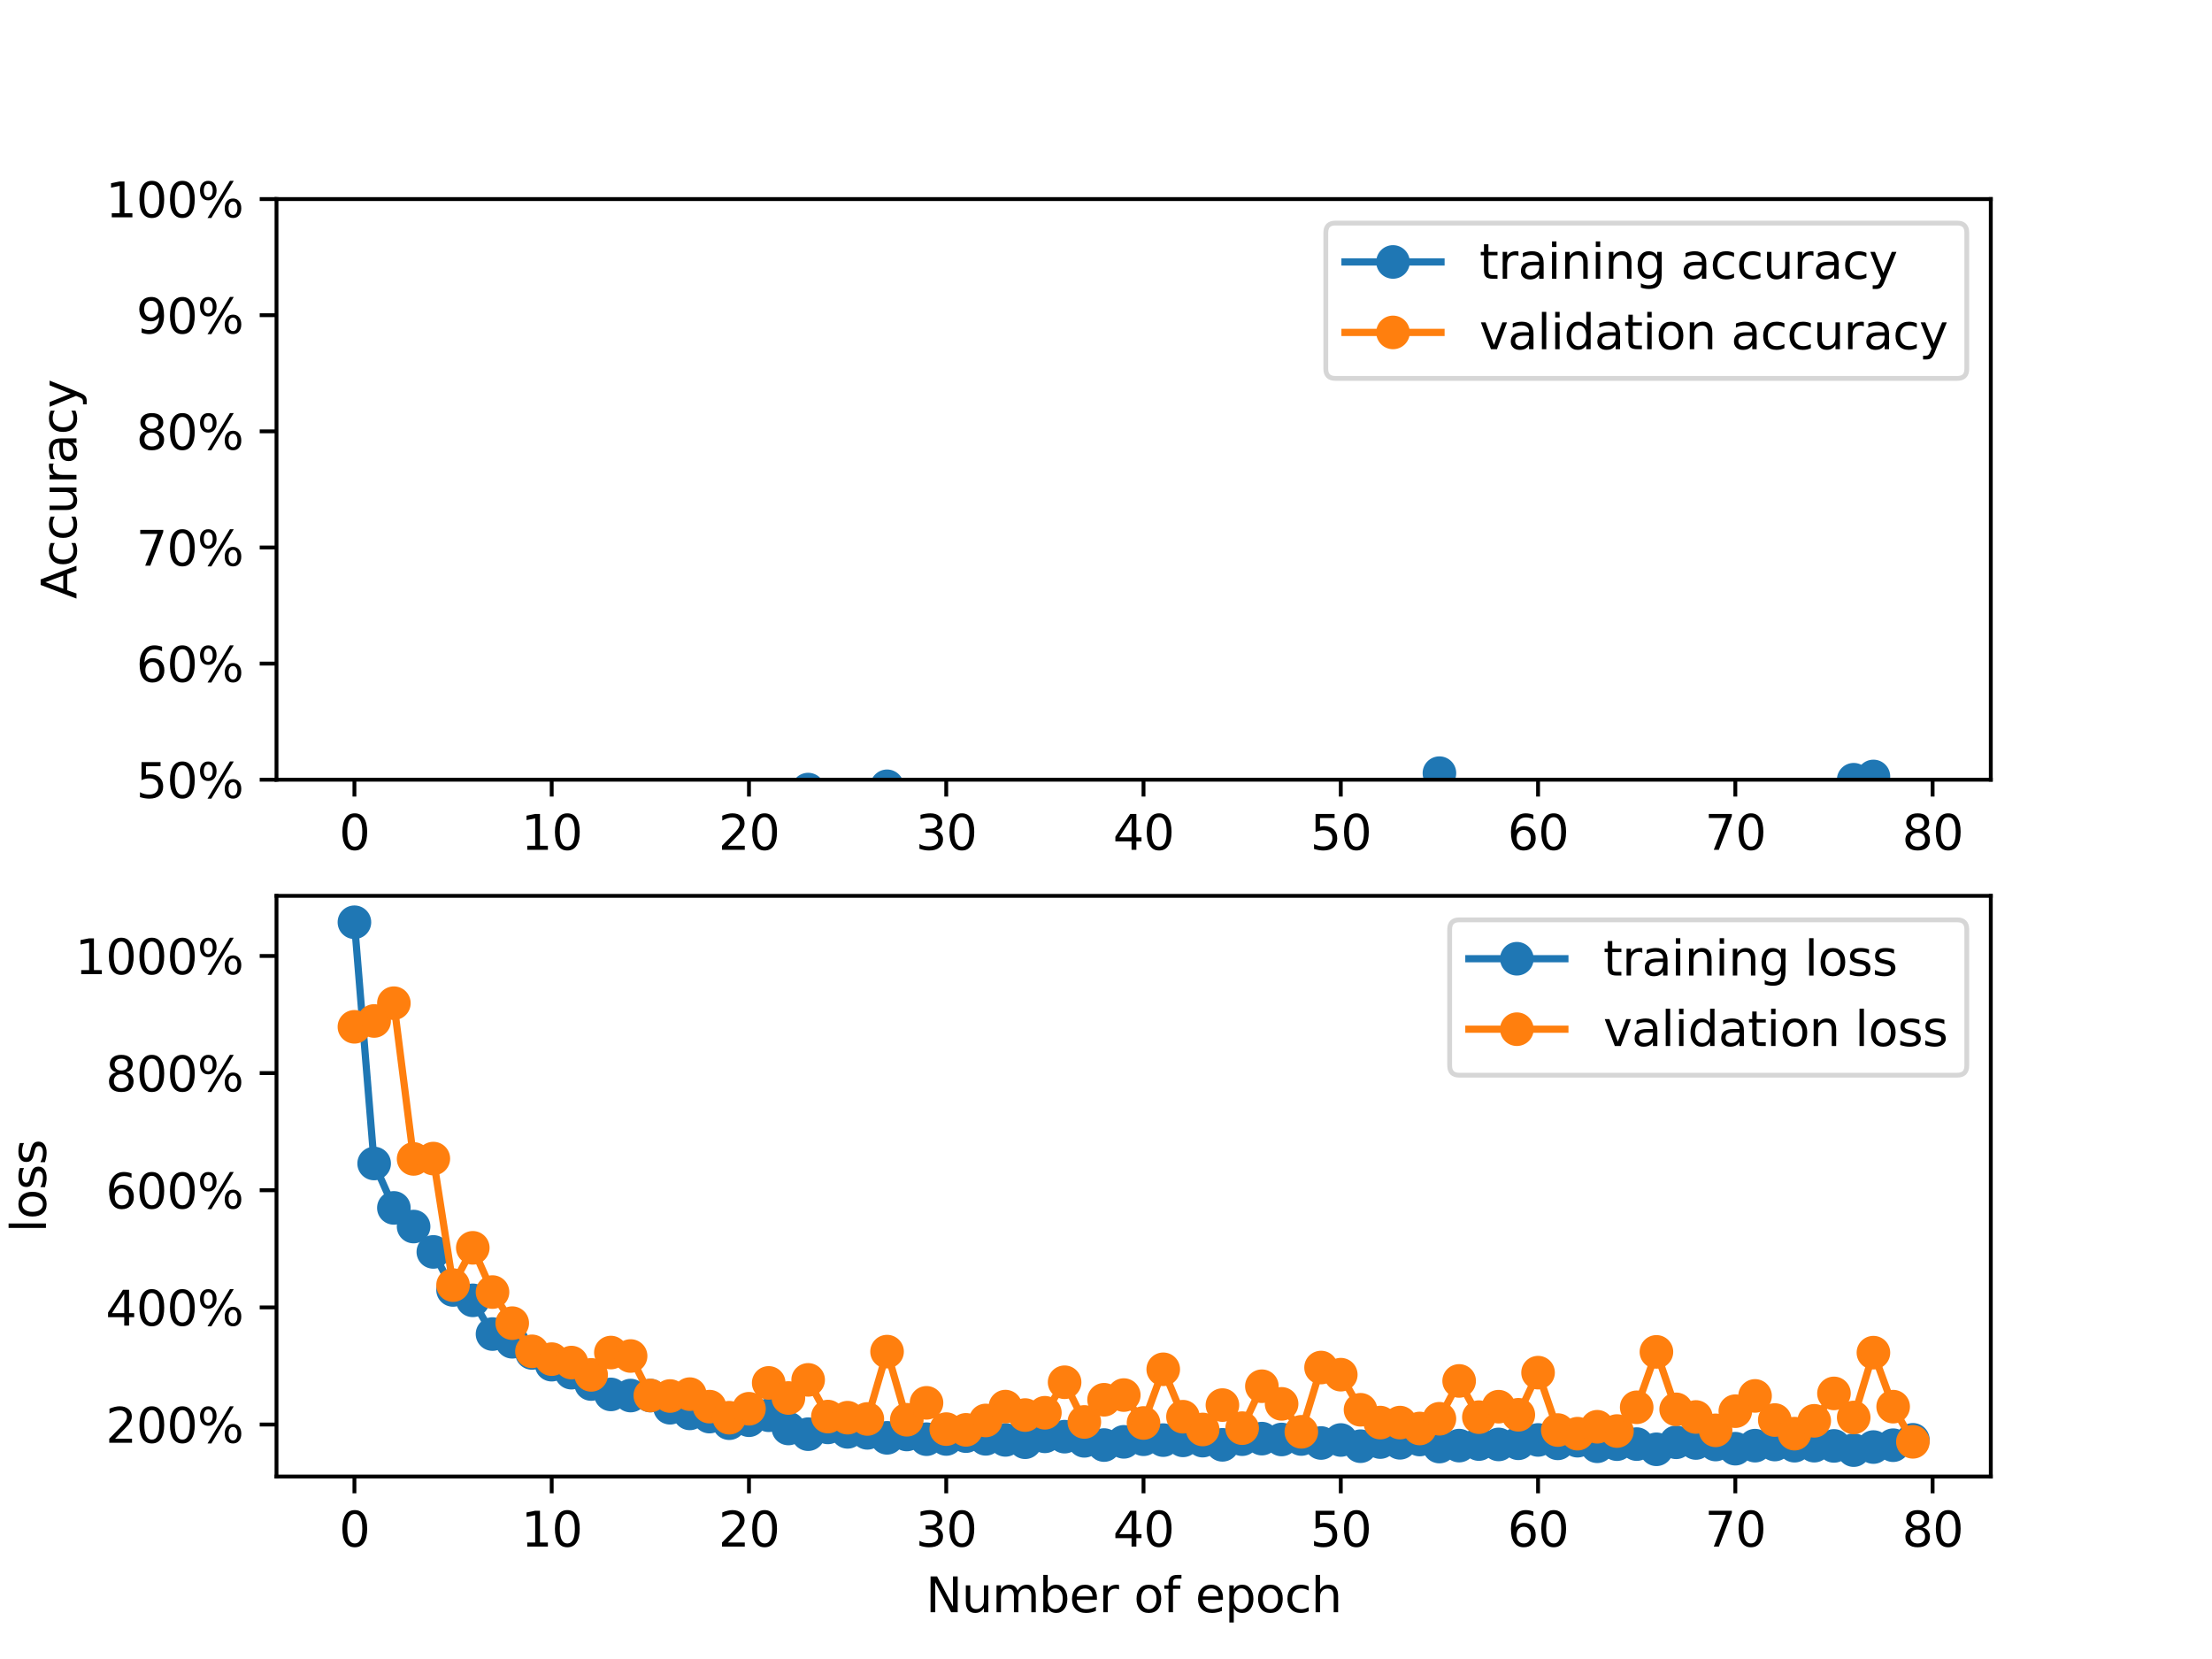<?xml version="1.0" encoding="utf-8" standalone="no"?>
<!DOCTYPE svg PUBLIC "-//W3C//DTD SVG 1.1//EN"
  "http://www.w3.org/Graphics/SVG/1.1/DTD/svg11.dtd">
<svg xmlns:xlink="http://www.w3.org/1999/xlink" width="460.8pt" height="345.6pt" viewBox="0 0 460.8 345.6" xmlns="http://www.w3.org/2000/svg" version="1.1">
 <defs>
  <style type="text/css">*{stroke-linejoin: round; stroke-linecap: butt}</style>
 </defs>
 <g id="figure_1">
  <g id="patch_1">
   <path d="M 0 345.6 
L 460.8 345.6 
L 460.8 0 
L 0 0 
z
" style="fill: #ffffff"/>
  </g>
  <g id="axes_1">
   <g id="patch_2">
    <path d="M 57.6 162.432 
L 414.72 162.432 
L 414.72 41.472 
L 57.6 41.472 
z
" style="fill: #ffffff"/>
   </g>
   <g id="matplotlib.axis_1">
    <g id="xtick_1">
     <g id="line2d_1">
      <defs>
       <path id="m297367e5a8" d="M 0 0 
L 0 3.5 
" style="stroke: #000000; stroke-width: 0.8"/>
      </defs>
      <g>
       <use xlink:href="#m297367e5a8" x="73.833" y="162.432" style="stroke: #000000; stroke-width: 0.8"/>
      </g>
     </g>
     <g id="text_1">
      <!-- 0 -->
      <g transform="translate(70.651 177.03) scale(0.1 -0.1)">
       <defs>
        <path id="DejaVuSans-30" d="M 2034 4250 
Q 1547 4250 1301 3770 
Q 1056 3291 1056 2328 
Q 1056 1369 1301 889 
Q 1547 409 2034 409 
Q 2525 409 2770 889 
Q 3016 1369 3016 2328 
Q 3016 3291 2770 3770 
Q 2525 4250 2034 4250 
z
M 2034 4750 
Q 2819 4750 3233 4129 
Q 3647 3509 3647 2328 
Q 3647 1150 3233 529 
Q 2819 -91 2034 -91 
Q 1250 -91 836 529 
Q 422 1150 422 2328 
Q 422 3509 836 4129 
Q 1250 4750 2034 4750 
z
" transform="scale(0.016)"/>
       </defs>
       <use xlink:href="#DejaVuSans-30"/>
      </g>
     </g>
    </g>
    <g id="xtick_2">
     <g id="line2d_2">
      <g>
       <use xlink:href="#m297367e5a8" x="114.928" y="162.432" style="stroke: #000000; stroke-width: 0.8"/>
      </g>
     </g>
     <g id="text_2">
      <!-- 10 -->
      <g transform="translate(108.566 177.03) scale(0.1 -0.1)">
       <defs>
        <path id="DejaVuSans-31" d="M 794 531 
L 1825 531 
L 1825 4091 
L 703 3866 
L 703 4441 
L 1819 4666 
L 2450 4666 
L 2450 531 
L 3481 531 
L 3481 0 
L 794 0 
L 794 531 
z
" transform="scale(0.016)"/>
       </defs>
       <use xlink:href="#DejaVuSans-31"/>
       <use xlink:href="#DejaVuSans-30" x="63.623"/>
      </g>
     </g>
    </g>
    <g id="xtick_3">
     <g id="line2d_3">
      <g>
       <use xlink:href="#m297367e5a8" x="156.024" y="162.432" style="stroke: #000000; stroke-width: 0.8"/>
      </g>
     </g>
     <g id="text_3">
      <!-- 20 -->
      <g transform="translate(149.661 177.03) scale(0.1 -0.1)">
       <defs>
        <path id="DejaVuSans-32" d="M 1228 531 
L 3431 531 
L 3431 0 
L 469 0 
L 469 531 
Q 828 903 1448 1529 
Q 2069 2156 2228 2338 
Q 2531 2678 2651 2914 
Q 2772 3150 2772 3378 
Q 2772 3750 2511 3984 
Q 2250 4219 1831 4219 
Q 1534 4219 1204 4116 
Q 875 4013 500 3803 
L 500 4441 
Q 881 4594 1212 4672 
Q 1544 4750 1819 4750 
Q 2544 4750 2975 4387 
Q 3406 4025 3406 3419 
Q 3406 3131 3298 2873 
Q 3191 2616 2906 2266 
Q 2828 2175 2409 1742 
Q 1991 1309 1228 531 
z
" transform="scale(0.016)"/>
       </defs>
       <use xlink:href="#DejaVuSans-32"/>
       <use xlink:href="#DejaVuSans-30" x="63.623"/>
      </g>
     </g>
    </g>
    <g id="xtick_4">
     <g id="line2d_4">
      <g>
       <use xlink:href="#m297367e5a8" x="197.119" y="162.432" style="stroke: #000000; stroke-width: 0.8"/>
      </g>
     </g>
     <g id="text_4">
      <!-- 30 -->
      <g transform="translate(190.757 177.03) scale(0.1 -0.1)">
       <defs>
        <path id="DejaVuSans-33" d="M 2597 2516 
Q 3050 2419 3304 2112 
Q 3559 1806 3559 1356 
Q 3559 666 3084 287 
Q 2609 -91 1734 -91 
Q 1441 -91 1130 -33 
Q 819 25 488 141 
L 488 750 
Q 750 597 1062 519 
Q 1375 441 1716 441 
Q 2309 441 2620 675 
Q 2931 909 2931 1356 
Q 2931 1769 2642 2001 
Q 2353 2234 1838 2234 
L 1294 2234 
L 1294 2753 
L 1863 2753 
Q 2328 2753 2575 2939 
Q 2822 3125 2822 3475 
Q 2822 3834 2567 4026 
Q 2313 4219 1838 4219 
Q 1578 4219 1281 4162 
Q 984 4106 628 3988 
L 628 4550 
Q 988 4650 1302 4700 
Q 1616 4750 1894 4750 
Q 2613 4750 3031 4423 
Q 3450 4097 3450 3541 
Q 3450 3153 3228 2886 
Q 3006 2619 2597 2516 
z
" transform="scale(0.016)"/>
       </defs>
       <use xlink:href="#DejaVuSans-33"/>
       <use xlink:href="#DejaVuSans-30" x="63.623"/>
      </g>
     </g>
    </g>
    <g id="xtick_5">
     <g id="line2d_5">
      <g>
       <use xlink:href="#m297367e5a8" x="238.215" y="162.432" style="stroke: #000000; stroke-width: 0.8"/>
      </g>
     </g>
     <g id="text_5">
      <!-- 40 -->
      <g transform="translate(231.852 177.03) scale(0.1 -0.1)">
       <defs>
        <path id="DejaVuSans-34" d="M 2419 4116 
L 825 1625 
L 2419 1625 
L 2419 4116 
z
M 2253 4666 
L 3047 4666 
L 3047 1625 
L 3713 1625 
L 3713 1100 
L 3047 1100 
L 3047 0 
L 2419 0 
L 2419 1100 
L 313 1100 
L 313 1709 
L 2253 4666 
z
" transform="scale(0.016)"/>
       </defs>
       <use xlink:href="#DejaVuSans-34"/>
       <use xlink:href="#DejaVuSans-30" x="63.623"/>
      </g>
     </g>
    </g>
    <g id="xtick_6">
     <g id="line2d_6">
      <g>
       <use xlink:href="#m297367e5a8" x="279.31" y="162.432" style="stroke: #000000; stroke-width: 0.8"/>
      </g>
     </g>
     <g id="text_6">
      <!-- 50 -->
      <g transform="translate(272.948 177.03) scale(0.1 -0.1)">
       <defs>
        <path id="DejaVuSans-35" d="M 691 4666 
L 3169 4666 
L 3169 4134 
L 1269 4134 
L 1269 2991 
Q 1406 3038 1543 3061 
Q 1681 3084 1819 3084 
Q 2600 3084 3056 2656 
Q 3513 2228 3513 1497 
Q 3513 744 3044 326 
Q 2575 -91 1722 -91 
Q 1428 -91 1123 -41 
Q 819 9 494 109 
L 494 744 
Q 775 591 1075 516 
Q 1375 441 1709 441 
Q 2250 441 2565 725 
Q 2881 1009 2881 1497 
Q 2881 1984 2565 2268 
Q 2250 2553 1709 2553 
Q 1456 2553 1204 2497 
Q 953 2441 691 2322 
L 691 4666 
z
" transform="scale(0.016)"/>
       </defs>
       <use xlink:href="#DejaVuSans-35"/>
       <use xlink:href="#DejaVuSans-30" x="63.623"/>
      </g>
     </g>
    </g>
    <g id="xtick_7">
     <g id="line2d_7">
      <g>
       <use xlink:href="#m297367e5a8" x="320.406" y="162.432" style="stroke: #000000; stroke-width: 0.8"/>
      </g>
     </g>
     <g id="text_7">
      <!-- 60 -->
      <g transform="translate(314.043 177.03) scale(0.1 -0.1)">
       <defs>
        <path id="DejaVuSans-36" d="M 2113 2584 
Q 1688 2584 1439 2293 
Q 1191 2003 1191 1497 
Q 1191 994 1439 701 
Q 1688 409 2113 409 
Q 2538 409 2786 701 
Q 3034 994 3034 1497 
Q 3034 2003 2786 2293 
Q 2538 2584 2113 2584 
z
M 3366 4563 
L 3366 3988 
Q 3128 4100 2886 4159 
Q 2644 4219 2406 4219 
Q 1781 4219 1451 3797 
Q 1122 3375 1075 2522 
Q 1259 2794 1537 2939 
Q 1816 3084 2150 3084 
Q 2853 3084 3261 2657 
Q 3669 2231 3669 1497 
Q 3669 778 3244 343 
Q 2819 -91 2113 -91 
Q 1303 -91 875 529 
Q 447 1150 447 2328 
Q 447 3434 972 4092 
Q 1497 4750 2381 4750 
Q 2619 4750 2861 4703 
Q 3103 4656 3366 4563 
z
" transform="scale(0.016)"/>
       </defs>
       <use xlink:href="#DejaVuSans-36"/>
       <use xlink:href="#DejaVuSans-30" x="63.623"/>
      </g>
     </g>
    </g>
    <g id="xtick_8">
     <g id="line2d_8">
      <g>
       <use xlink:href="#m297367e5a8" x="361.501" y="162.432" style="stroke: #000000; stroke-width: 0.8"/>
      </g>
     </g>
     <g id="text_8">
      <!-- 70 -->
      <g transform="translate(355.139 177.03) scale(0.1 -0.1)">
       <defs>
        <path id="DejaVuSans-37" d="M 525 4666 
L 3525 4666 
L 3525 4397 
L 1831 0 
L 1172 0 
L 2766 4134 
L 525 4134 
L 525 4666 
z
" transform="scale(0.016)"/>
       </defs>
       <use xlink:href="#DejaVuSans-37"/>
       <use xlink:href="#DejaVuSans-30" x="63.623"/>
      </g>
     </g>
    </g>
    <g id="xtick_9">
     <g id="line2d_9">
      <g>
       <use xlink:href="#m297367e5a8" x="402.597" y="162.432" style="stroke: #000000; stroke-width: 0.8"/>
      </g>
     </g>
     <g id="text_9">
      <!-- 80 -->
      <g transform="translate(396.234 177.03) scale(0.1 -0.1)">
       <defs>
        <path id="DejaVuSans-38" d="M 2034 2216 
Q 1584 2216 1326 1975 
Q 1069 1734 1069 1313 
Q 1069 891 1326 650 
Q 1584 409 2034 409 
Q 2484 409 2743 651 
Q 3003 894 3003 1313 
Q 3003 1734 2745 1975 
Q 2488 2216 2034 2216 
z
M 1403 2484 
Q 997 2584 770 2862 
Q 544 3141 544 3541 
Q 544 4100 942 4425 
Q 1341 4750 2034 4750 
Q 2731 4750 3128 4425 
Q 3525 4100 3525 3541 
Q 3525 3141 3298 2862 
Q 3072 2584 2669 2484 
Q 3125 2378 3379 2068 
Q 3634 1759 3634 1313 
Q 3634 634 3220 271 
Q 2806 -91 2034 -91 
Q 1263 -91 848 271 
Q 434 634 434 1313 
Q 434 1759 690 2068 
Q 947 2378 1403 2484 
z
M 1172 3481 
Q 1172 3119 1398 2916 
Q 1625 2713 2034 2713 
Q 2441 2713 2670 2916 
Q 2900 3119 2900 3481 
Q 2900 3844 2670 4047 
Q 2441 4250 2034 4250 
Q 1625 4250 1398 4047 
Q 1172 3844 1172 3481 
z
" transform="scale(0.016)"/>
       </defs>
       <use xlink:href="#DejaVuSans-38"/>
       <use xlink:href="#DejaVuSans-30" x="63.623"/>
      </g>
     </g>
    </g>
   </g>
   <g id="matplotlib.axis_2">
    <g id="ytick_1">
     <g id="line2d_10">
      <defs>
       <path id="m43818188ea" d="M 0 0 
L -3.5 0 
" style="stroke: #000000; stroke-width: 0.8"/>
      </defs>
      <g>
       <use xlink:href="#m43818188ea" x="57.6" y="162.432" style="stroke: #000000; stroke-width: 0.8"/>
      </g>
     </g>
     <g id="text_10">
      <!-- 50% -->
      <g transform="translate(28.373 166.231) scale(0.1 -0.1)">
       <defs>
        <path id="DejaVuSans-25" d="M 4653 2053 
Q 4381 2053 4226 1822 
Q 4072 1591 4072 1178 
Q 4072 772 4226 539 
Q 4381 306 4653 306 
Q 4919 306 5073 539 
Q 5228 772 5228 1178 
Q 5228 1588 5073 1820 
Q 4919 2053 4653 2053 
z
M 4653 2450 
Q 5147 2450 5437 2106 
Q 5728 1763 5728 1178 
Q 5728 594 5436 251 
Q 5144 -91 4653 -91 
Q 4153 -91 3862 251 
Q 3572 594 3572 1178 
Q 3572 1766 3864 2108 
Q 4156 2450 4653 2450 
z
M 1428 4353 
Q 1159 4353 1004 4120 
Q 850 3888 850 3481 
Q 850 3069 1003 2837 
Q 1156 2606 1428 2606 
Q 1700 2606 1854 2837 
Q 2009 3069 2009 3481 
Q 2009 3884 1853 4118 
Q 1697 4353 1428 4353 
z
M 4250 4750 
L 4750 4750 
L 1831 -91 
L 1331 -91 
L 4250 4750 
z
M 1428 4750 
Q 1922 4750 2215 4408 
Q 2509 4066 2509 3481 
Q 2509 2891 2217 2550 
Q 1925 2209 1428 2209 
Q 931 2209 642 2551 
Q 353 2894 353 3481 
Q 353 4063 643 4406 
Q 934 4750 1428 4750 
z
" transform="scale(0.016)"/>
       </defs>
       <use xlink:href="#DejaVuSans-35"/>
       <use xlink:href="#DejaVuSans-30" x="63.623"/>
       <use xlink:href="#DejaVuSans-25" x="127.246"/>
      </g>
     </g>
    </g>
    <g id="ytick_2">
     <g id="line2d_11">
      <g>
       <use xlink:href="#m43818188ea" x="57.6" y="138.24" style="stroke: #000000; stroke-width: 0.8"/>
      </g>
     </g>
     <g id="text_11">
      <!-- 60% -->
      <g transform="translate(28.373 142.039) scale(0.1 -0.1)">
       <use xlink:href="#DejaVuSans-36"/>
       <use xlink:href="#DejaVuSans-30" x="63.623"/>
       <use xlink:href="#DejaVuSans-25" x="127.246"/>
      </g>
     </g>
    </g>
    <g id="ytick_3">
     <g id="line2d_12">
      <g>
       <use xlink:href="#m43818188ea" x="57.6" y="114.048" style="stroke: #000000; stroke-width: 0.8"/>
      </g>
     </g>
     <g id="text_12">
      <!-- 70% -->
      <g transform="translate(28.373 117.847) scale(0.1 -0.1)">
       <use xlink:href="#DejaVuSans-37"/>
       <use xlink:href="#DejaVuSans-30" x="63.623"/>
       <use xlink:href="#DejaVuSans-25" x="127.246"/>
      </g>
     </g>
    </g>
    <g id="ytick_4">
     <g id="line2d_13">
      <g>
       <use xlink:href="#m43818188ea" x="57.6" y="89.856" style="stroke: #000000; stroke-width: 0.8"/>
      </g>
     </g>
     <g id="text_13">
      <!-- 80% -->
      <g transform="translate(28.373 93.655) scale(0.1 -0.1)">
       <use xlink:href="#DejaVuSans-38"/>
       <use xlink:href="#DejaVuSans-30" x="63.623"/>
       <use xlink:href="#DejaVuSans-25" x="127.246"/>
      </g>
     </g>
    </g>
    <g id="ytick_5">
     <g id="line2d_14">
      <g>
       <use xlink:href="#m43818188ea" x="57.6" y="65.664" style="stroke: #000000; stroke-width: 0.8"/>
      </g>
     </g>
     <g id="text_14">
      <!-- 90% -->
      <g transform="translate(28.373 69.463) scale(0.1 -0.1)">
       <defs>
        <path id="DejaVuSans-39" d="M 703 97 
L 703 672 
Q 941 559 1184 500 
Q 1428 441 1663 441 
Q 2288 441 2617 861 
Q 2947 1281 2994 2138 
Q 2813 1869 2534 1725 
Q 2256 1581 1919 1581 
Q 1219 1581 811 2004 
Q 403 2428 403 3163 
Q 403 3881 828 4315 
Q 1253 4750 1959 4750 
Q 2769 4750 3195 4129 
Q 3622 3509 3622 2328 
Q 3622 1225 3098 567 
Q 2575 -91 1691 -91 
Q 1453 -91 1209 -44 
Q 966 3 703 97 
z
M 1959 2075 
Q 2384 2075 2632 2365 
Q 2881 2656 2881 3163 
Q 2881 3666 2632 3958 
Q 2384 4250 1959 4250 
Q 1534 4250 1286 3958 
Q 1038 3666 1038 3163 
Q 1038 2656 1286 2365 
Q 1534 2075 1959 2075 
z
" transform="scale(0.016)"/>
       </defs>
       <use xlink:href="#DejaVuSans-39"/>
       <use xlink:href="#DejaVuSans-30" x="63.623"/>
       <use xlink:href="#DejaVuSans-25" x="127.246"/>
      </g>
     </g>
    </g>
    <g id="ytick_6">
     <g id="line2d_15">
      <g>
       <use xlink:href="#m43818188ea" x="57.6" y="41.472" style="stroke: #000000; stroke-width: 0.8"/>
      </g>
     </g>
     <g id="text_15">
      <!-- 100% -->
      <g transform="translate(22.011 45.271) scale(0.1 -0.1)">
       <use xlink:href="#DejaVuSans-31"/>
       <use xlink:href="#DejaVuSans-30" x="63.623"/>
       <use xlink:href="#DejaVuSans-30" x="127.246"/>
       <use xlink:href="#DejaVuSans-25" x="190.869"/>
      </g>
     </g>
    </g>
    <g id="text_16">
     <!-- Accuracy -->
     <g transform="translate(15.931 124.78) rotate(-90) scale(0.1 -0.1)">
      <defs>
       <path id="DejaVuSans-41" d="M 2188 4044 
L 1331 1722 
L 3047 1722 
L 2188 4044 
z
M 1831 4666 
L 2547 4666 
L 4325 0 
L 3669 0 
L 3244 1197 
L 1141 1197 
L 716 0 
L 50 0 
L 1831 4666 
z
" transform="scale(0.016)"/>
       <path id="DejaVuSans-63" d="M 3122 3366 
L 3122 2828 
Q 2878 2963 2633 3030 
Q 2388 3097 2138 3097 
Q 1578 3097 1268 2742 
Q 959 2388 959 1747 
Q 959 1106 1268 751 
Q 1578 397 2138 397 
Q 2388 397 2633 464 
Q 2878 531 3122 666 
L 3122 134 
Q 2881 22 2623 -34 
Q 2366 -91 2075 -91 
Q 1284 -91 818 406 
Q 353 903 353 1747 
Q 353 2603 823 3093 
Q 1294 3584 2113 3584 
Q 2378 3584 2631 3529 
Q 2884 3475 3122 3366 
z
" transform="scale(0.016)"/>
       <path id="DejaVuSans-75" d="M 544 1381 
L 544 3500 
L 1119 3500 
L 1119 1403 
Q 1119 906 1312 657 
Q 1506 409 1894 409 
Q 2359 409 2629 706 
Q 2900 1003 2900 1516 
L 2900 3500 
L 3475 3500 
L 3475 0 
L 2900 0 
L 2900 538 
Q 2691 219 2414 64 
Q 2138 -91 1772 -91 
Q 1169 -91 856 284 
Q 544 659 544 1381 
z
M 1991 3584 
L 1991 3584 
z
" transform="scale(0.016)"/>
       <path id="DejaVuSans-72" d="M 2631 2963 
Q 2534 3019 2420 3045 
Q 2306 3072 2169 3072 
Q 1681 3072 1420 2755 
Q 1159 2438 1159 1844 
L 1159 0 
L 581 0 
L 581 3500 
L 1159 3500 
L 1159 2956 
Q 1341 3275 1631 3429 
Q 1922 3584 2338 3584 
Q 2397 3584 2469 3576 
Q 2541 3569 2628 3553 
L 2631 2963 
z
" transform="scale(0.016)"/>
       <path id="DejaVuSans-61" d="M 2194 1759 
Q 1497 1759 1228 1600 
Q 959 1441 959 1056 
Q 959 750 1161 570 
Q 1363 391 1709 391 
Q 2188 391 2477 730 
Q 2766 1069 2766 1631 
L 2766 1759 
L 2194 1759 
z
M 3341 1997 
L 3341 0 
L 2766 0 
L 2766 531 
Q 2569 213 2275 61 
Q 1981 -91 1556 -91 
Q 1019 -91 701 211 
Q 384 513 384 1019 
Q 384 1609 779 1909 
Q 1175 2209 1959 2209 
L 2766 2209 
L 2766 2266 
Q 2766 2663 2505 2880 
Q 2244 3097 1772 3097 
Q 1472 3097 1187 3025 
Q 903 2953 641 2809 
L 641 3341 
Q 956 3463 1253 3523 
Q 1550 3584 1831 3584 
Q 2591 3584 2966 3190 
Q 3341 2797 3341 1997 
z
" transform="scale(0.016)"/>
       <path id="DejaVuSans-79" d="M 2059 -325 
Q 1816 -950 1584 -1140 
Q 1353 -1331 966 -1331 
L 506 -1331 
L 506 -850 
L 844 -850 
Q 1081 -850 1212 -737 
Q 1344 -625 1503 -206 
L 1606 56 
L 191 3500 
L 800 3500 
L 1894 763 
L 2988 3500 
L 3597 3500 
L 2059 -325 
z
" transform="scale(0.016)"/>
      </defs>
      <use xlink:href="#DejaVuSans-41"/>
      <use xlink:href="#DejaVuSans-63" x="66.658"/>
      <use xlink:href="#DejaVuSans-63" x="121.639"/>
      <use xlink:href="#DejaVuSans-75" x="176.619"/>
      <use xlink:href="#DejaVuSans-72" x="239.998"/>
      <use xlink:href="#DejaVuSans-61" x="281.111"/>
      <use xlink:href="#DejaVuSans-63" x="342.391"/>
      <use xlink:href="#DejaVuSans-79" x="397.371"/>
     </g>
    </g>
   </g>
   <g id="line2d_16">
    <path d="M 73.833 208.219 
L 77.942 195.918 
L 82.052 192.501 
L 86.161 194.551 
L 90.271 196.601 
L 94.38 191.134 
L 98.49 191.134 
L 102.6 178.833 
L 106.709 180.2 
L 110.819 191.134 
L 114.928 184.3 
L 119.038 188.401 
L 123.147 181.567 
L 127.257 176.1 
L 131.366 186.351 
L 135.476 184.984 
L 139.586 182.25 
L 143.695 178.15 
L 147.805 171.316 
L 151.914 170.633 
L 156.024 175.416 
L 160.133 188.401 
L 164.243 176.1 
L 168.352 164.482 
L 172.462 178.15 
L 176.572 171.999 
L 180.681 176.783 
L 184.791 163.799 
L 188.9 177.467 
L 193.01 171.316 
L 197.119 169.949 
L 201.229 176.1 
L 205.338 177.467 
L 209.448 179.517 
L 213.557 174.05 
L 217.667 174.05 
L 221.777 176.783 
L 225.886 174.733 
L 229.996 167.899 
L 234.105 169.949 
L 238.215 179.517 
L 242.324 176.783 
L 246.434 174.05 
L 250.543 169.266 
L 254.653 168.583 
L 258.763 175.416 
L 262.872 180.2 
L 266.982 180.2 
L 271.091 183.617 
L 275.201 172.683 
L 279.31 178.15 
L 283.42 169.949 
L 287.529 173.366 
L 291.639 169.266 
L 295.748 175.416 
L 299.858 161.065 
L 303.968 169.949 
L 308.077 174.05 
L 312.187 171.999 
L 316.296 174.733 
L 320.406 174.733 
L 324.515 171.316 
L 328.625 176.1 
L 332.734 170.633 
L 336.844 187.034 
L 340.954 176.783 
L 345.063 165.849 
L 349.173 176.783 
L 353.282 177.467 
L 357.392 175.416 
L 361.501 167.216 
L 365.611 176.1 
L 369.72 166.532 
L 373.83 172.683 
L 377.94 169.266 
L 382.049 184.3 
L 386.159 162.432 
L 390.268 161.749 
L 394.378 174.733 
L 398.487 177.467 
" clip-path="url(#pc44bb44b34)" style="fill: none; stroke: #1f77b4; stroke-width: 1.5; stroke-linecap: square"/>
    <defs>
     <path id="mc166099ef3" d="M 0 3 
C 0.796 3 1.559 2.684 2.121 2.121 
C 2.684 1.559 3 0.796 3 0 
C 3 -0.796 2.684 -1.559 2.121 -2.121 
C 1.559 -2.684 0.796 -3 0 -3 
C -0.796 -3 -1.559 -2.684 -2.121 -2.121 
C -2.684 -1.559 -3 -0.796 -3 0 
C -3 0.796 -2.684 1.559 -2.121 2.121 
C -1.559 2.684 -0.796 3 0 3 
z
" style="stroke: #1f77b4"/>
    </defs>
    <g clip-path="url(#pc44bb44b34)">
     <use xlink:href="#mc166099ef3" x="73.833" y="208.219" style="fill: #1f77b4; stroke: #1f77b4"/>
     <use xlink:href="#mc166099ef3" x="77.942" y="195.918" style="fill: #1f77b4; stroke: #1f77b4"/>
     <use xlink:href="#mc166099ef3" x="82.052" y="192.501" style="fill: #1f77b4; stroke: #1f77b4"/>
     <use xlink:href="#mc166099ef3" x="86.161" y="194.551" style="fill: #1f77b4; stroke: #1f77b4"/>
     <use xlink:href="#mc166099ef3" x="90.271" y="196.601" style="fill: #1f77b4; stroke: #1f77b4"/>
     <use xlink:href="#mc166099ef3" x="94.38" y="191.134" style="fill: #1f77b4; stroke: #1f77b4"/>
     <use xlink:href="#mc166099ef3" x="98.49" y="191.134" style="fill: #1f77b4; stroke: #1f77b4"/>
     <use xlink:href="#mc166099ef3" x="102.6" y="178.833" style="fill: #1f77b4; stroke: #1f77b4"/>
     <use xlink:href="#mc166099ef3" x="106.709" y="180.2" style="fill: #1f77b4; stroke: #1f77b4"/>
     <use xlink:href="#mc166099ef3" x="110.819" y="191.134" style="fill: #1f77b4; stroke: #1f77b4"/>
     <use xlink:href="#mc166099ef3" x="114.928" y="184.3" style="fill: #1f77b4; stroke: #1f77b4"/>
     <use xlink:href="#mc166099ef3" x="119.038" y="188.401" style="fill: #1f77b4; stroke: #1f77b4"/>
     <use xlink:href="#mc166099ef3" x="123.147" y="181.567" style="fill: #1f77b4; stroke: #1f77b4"/>
     <use xlink:href="#mc166099ef3" x="127.257" y="176.1" style="fill: #1f77b4; stroke: #1f77b4"/>
     <use xlink:href="#mc166099ef3" x="131.366" y="186.351" style="fill: #1f77b4; stroke: #1f77b4"/>
     <use xlink:href="#mc166099ef3" x="135.476" y="184.984" style="fill: #1f77b4; stroke: #1f77b4"/>
     <use xlink:href="#mc166099ef3" x="139.586" y="182.25" style="fill: #1f77b4; stroke: #1f77b4"/>
     <use xlink:href="#mc166099ef3" x="143.695" y="178.15" style="fill: #1f77b4; stroke: #1f77b4"/>
     <use xlink:href="#mc166099ef3" x="147.805" y="171.316" style="fill: #1f77b4; stroke: #1f77b4"/>
     <use xlink:href="#mc166099ef3" x="151.914" y="170.633" style="fill: #1f77b4; stroke: #1f77b4"/>
     <use xlink:href="#mc166099ef3" x="156.024" y="175.416" style="fill: #1f77b4; stroke: #1f77b4"/>
     <use xlink:href="#mc166099ef3" x="160.133" y="188.401" style="fill: #1f77b4; stroke: #1f77b4"/>
     <use xlink:href="#mc166099ef3" x="164.243" y="176.1" style="fill: #1f77b4; stroke: #1f77b4"/>
     <use xlink:href="#mc166099ef3" x="168.352" y="164.482" style="fill: #1f77b4; stroke: #1f77b4"/>
     <use xlink:href="#mc166099ef3" x="172.462" y="178.15" style="fill: #1f77b4; stroke: #1f77b4"/>
     <use xlink:href="#mc166099ef3" x="176.572" y="171.999" style="fill: #1f77b4; stroke: #1f77b4"/>
     <use xlink:href="#mc166099ef3" x="180.681" y="176.783" style="fill: #1f77b4; stroke: #1f77b4"/>
     <use xlink:href="#mc166099ef3" x="184.791" y="163.799" style="fill: #1f77b4; stroke: #1f77b4"/>
     <use xlink:href="#mc166099ef3" x="188.9" y="177.467" style="fill: #1f77b4; stroke: #1f77b4"/>
     <use xlink:href="#mc166099ef3" x="193.01" y="171.316" style="fill: #1f77b4; stroke: #1f77b4"/>
     <use xlink:href="#mc166099ef3" x="197.119" y="169.949" style="fill: #1f77b4; stroke: #1f77b4"/>
     <use xlink:href="#mc166099ef3" x="201.229" y="176.1" style="fill: #1f77b4; stroke: #1f77b4"/>
     <use xlink:href="#mc166099ef3" x="205.338" y="177.467" style="fill: #1f77b4; stroke: #1f77b4"/>
     <use xlink:href="#mc166099ef3" x="209.448" y="179.517" style="fill: #1f77b4; stroke: #1f77b4"/>
     <use xlink:href="#mc166099ef3" x="213.557" y="174.05" style="fill: #1f77b4; stroke: #1f77b4"/>
     <use xlink:href="#mc166099ef3" x="217.667" y="174.05" style="fill: #1f77b4; stroke: #1f77b4"/>
     <use xlink:href="#mc166099ef3" x="221.777" y="176.783" style="fill: #1f77b4; stroke: #1f77b4"/>
     <use xlink:href="#mc166099ef3" x="225.886" y="174.733" style="fill: #1f77b4; stroke: #1f77b4"/>
     <use xlink:href="#mc166099ef3" x="229.996" y="167.899" style="fill: #1f77b4; stroke: #1f77b4"/>
     <use xlink:href="#mc166099ef3" x="234.105" y="169.949" style="fill: #1f77b4; stroke: #1f77b4"/>
     <use xlink:href="#mc166099ef3" x="238.215" y="179.517" style="fill: #1f77b4; stroke: #1f77b4"/>
     <use xlink:href="#mc166099ef3" x="242.324" y="176.783" style="fill: #1f77b4; stroke: #1f77b4"/>
     <use xlink:href="#mc166099ef3" x="246.434" y="174.05" style="fill: #1f77b4; stroke: #1f77b4"/>
     <use xlink:href="#mc166099ef3" x="250.543" y="169.266" style="fill: #1f77b4; stroke: #1f77b4"/>
     <use xlink:href="#mc166099ef3" x="254.653" y="168.583" style="fill: #1f77b4; stroke: #1f77b4"/>
     <use xlink:href="#mc166099ef3" x="258.763" y="175.416" style="fill: #1f77b4; stroke: #1f77b4"/>
     <use xlink:href="#mc166099ef3" x="262.872" y="180.2" style="fill: #1f77b4; stroke: #1f77b4"/>
     <use xlink:href="#mc166099ef3" x="266.982" y="180.2" style="fill: #1f77b4; stroke: #1f77b4"/>
     <use xlink:href="#mc166099ef3" x="271.091" y="183.617" style="fill: #1f77b4; stroke: #1f77b4"/>
     <use xlink:href="#mc166099ef3" x="275.201" y="172.683" style="fill: #1f77b4; stroke: #1f77b4"/>
     <use xlink:href="#mc166099ef3" x="279.31" y="178.15" style="fill: #1f77b4; stroke: #1f77b4"/>
     <use xlink:href="#mc166099ef3" x="283.42" y="169.949" style="fill: #1f77b4; stroke: #1f77b4"/>
     <use xlink:href="#mc166099ef3" x="287.529" y="173.366" style="fill: #1f77b4; stroke: #1f77b4"/>
     <use xlink:href="#mc166099ef3" x="291.639" y="169.266" style="fill: #1f77b4; stroke: #1f77b4"/>
     <use xlink:href="#mc166099ef3" x="295.748" y="175.416" style="fill: #1f77b4; stroke: #1f77b4"/>
     <use xlink:href="#mc166099ef3" x="299.858" y="161.065" style="fill: #1f77b4; stroke: #1f77b4"/>
     <use xlink:href="#mc166099ef3" x="303.968" y="169.949" style="fill: #1f77b4; stroke: #1f77b4"/>
     <use xlink:href="#mc166099ef3" x="308.077" y="174.05" style="fill: #1f77b4; stroke: #1f77b4"/>
     <use xlink:href="#mc166099ef3" x="312.187" y="171.999" style="fill: #1f77b4; stroke: #1f77b4"/>
     <use xlink:href="#mc166099ef3" x="316.296" y="174.733" style="fill: #1f77b4; stroke: #1f77b4"/>
     <use xlink:href="#mc166099ef3" x="320.406" y="174.733" style="fill: #1f77b4; stroke: #1f77b4"/>
     <use xlink:href="#mc166099ef3" x="324.515" y="171.316" style="fill: #1f77b4; stroke: #1f77b4"/>
     <use xlink:href="#mc166099ef3" x="328.625" y="176.1" style="fill: #1f77b4; stroke: #1f77b4"/>
     <use xlink:href="#mc166099ef3" x="332.734" y="170.633" style="fill: #1f77b4; stroke: #1f77b4"/>
     <use xlink:href="#mc166099ef3" x="336.844" y="187.034" style="fill: #1f77b4; stroke: #1f77b4"/>
     <use xlink:href="#mc166099ef3" x="340.954" y="176.783" style="fill: #1f77b4; stroke: #1f77b4"/>
     <use xlink:href="#mc166099ef3" x="345.063" y="165.849" style="fill: #1f77b4; stroke: #1f77b4"/>
     <use xlink:href="#mc166099ef3" x="349.173" y="176.783" style="fill: #1f77b4; stroke: #1f77b4"/>
     <use xlink:href="#mc166099ef3" x="353.282" y="177.467" style="fill: #1f77b4; stroke: #1f77b4"/>
     <use xlink:href="#mc166099ef3" x="357.392" y="175.416" style="fill: #1f77b4; stroke: #1f77b4"/>
     <use xlink:href="#mc166099ef3" x="361.501" y="167.216" style="fill: #1f77b4; stroke: #1f77b4"/>
     <use xlink:href="#mc166099ef3" x="365.611" y="176.1" style="fill: #1f77b4; stroke: #1f77b4"/>
     <use xlink:href="#mc166099ef3" x="369.72" y="166.532" style="fill: #1f77b4; stroke: #1f77b4"/>
     <use xlink:href="#mc166099ef3" x="373.83" y="172.683" style="fill: #1f77b4; stroke: #1f77b4"/>
     <use xlink:href="#mc166099ef3" x="377.94" y="169.266" style="fill: #1f77b4; stroke: #1f77b4"/>
     <use xlink:href="#mc166099ef3" x="382.049" y="184.3" style="fill: #1f77b4; stroke: #1f77b4"/>
     <use xlink:href="#mc166099ef3" x="386.159" y="162.432" style="fill: #1f77b4; stroke: #1f77b4"/>
     <use xlink:href="#mc166099ef3" x="390.268" y="161.749" style="fill: #1f77b4; stroke: #1f77b4"/>
     <use xlink:href="#mc166099ef3" x="394.378" y="174.733" style="fill: #1f77b4; stroke: #1f77b4"/>
     <use xlink:href="#mc166099ef3" x="398.487" y="177.467" style="fill: #1f77b4; stroke: #1f77b4"/>
    </g>
   </g>
   <g id="line2d_17">
    <path d="M 73.833 242.352 
L 77.942 253.152 
L 82.052 235.872 
L 86.161 212.112 
L 90.271 229.392 
L 94.38 214.272 
L 98.49 225.072 
L 102.6 205.632 
L 106.709 205.632 
L 110.819 192.672 
L 114.928 181.872 
L 119.038 209.952 
L 123.147 184.032 
L 127.257 209.952 
L 131.366 218.592 
L 135.476 184.032 
L 139.586 205.632 
L 143.695 201.312 
L 147.805 201.312 
L 151.914 171.072 
L 156.024 199.152 
L 160.133 244.512 
L 164.243 225.072 
L 168.352 212.112 
L 172.462 209.952 
L 176.572 201.312 
L 180.681 209.952 
L 184.791 203.472 
L 188.9 207.792 
L 193.01 199.152 
L 197.119 186.192 
L 201.229 181.872 
L 205.338 190.512 
L 209.448 209.952 
L 213.557 188.352 
L 217.667 196.992 
L 221.777 240.192 
L 225.886 188.352 
L 229.996 199.152 
L 234.105 225.072 
L 238.215 209.952 
L 242.324 229.392 
L 246.434 227.232 
L 250.543 188.352 
L 254.653 199.152 
L 258.763 212.112 
L 262.872 240.192 
L 266.982 233.712 
L 271.091 194.832 
L 275.201 203.472 
L 279.31 216.432 
L 283.42 205.632 
L 287.529 205.632 
L 291.639 194.832 
L 295.748 196.992 
L 299.858 212.112 
L 303.968 240.192 
L 308.077 229.392 
L 312.187 216.432 
L 316.296 212.112 
L 320.406 227.232 
L 324.515 205.632 
L 328.625 179.712 
L 332.734 207.792 
L 336.844 194.832 
L 340.954 244.512 
L 345.063 212.112 
L 349.173 203.472 
L 353.282 194.832 
L 357.392 177.552 
L 361.501 216.432 
L 365.611 220.752 
L 369.72 207.792 
L 373.83 192.672 
L 377.94 201.312 
L 382.049 225.072 
L 386.159 205.632 
L 390.268 233.712 
L 394.378 240.192 
L 398.487 177.552 
" clip-path="url(#pc44bb44b34)" style="fill: none; stroke: #ff7f0e; stroke-width: 1.5; stroke-linecap: square"/>
    <defs>
     <path id="m85617be86c" d="M 0 3 
C 0.796 3 1.559 2.684 2.121 2.121 
C 2.684 1.559 3 0.796 3 0 
C 3 -0.796 2.684 -1.559 2.121 -2.121 
C 1.559 -2.684 0.796 -3 0 -3 
C -0.796 -3 -1.559 -2.684 -2.121 -2.121 
C -2.684 -1.559 -3 -0.796 -3 0 
C -3 0.796 -2.684 1.559 -2.121 2.121 
C -1.559 2.684 -0.796 3 0 3 
z
" style="stroke: #ff7f0e"/>
    </defs>
    <g clip-path="url(#pc44bb44b34)">
     <use xlink:href="#m85617be86c" x="73.833" y="242.352" style="fill: #ff7f0e; stroke: #ff7f0e"/>
     <use xlink:href="#m85617be86c" x="77.942" y="253.152" style="fill: #ff7f0e; stroke: #ff7f0e"/>
     <use xlink:href="#m85617be86c" x="82.052" y="235.872" style="fill: #ff7f0e; stroke: #ff7f0e"/>
     <use xlink:href="#m85617be86c" x="86.161" y="212.112" style="fill: #ff7f0e; stroke: #ff7f0e"/>
     <use xlink:href="#m85617be86c" x="90.271" y="229.392" style="fill: #ff7f0e; stroke: #ff7f0e"/>
     <use xlink:href="#m85617be86c" x="94.38" y="214.272" style="fill: #ff7f0e; stroke: #ff7f0e"/>
     <use xlink:href="#m85617be86c" x="98.49" y="225.072" style="fill: #ff7f0e; stroke: #ff7f0e"/>
     <use xlink:href="#m85617be86c" x="102.6" y="205.632" style="fill: #ff7f0e; stroke: #ff7f0e"/>
     <use xlink:href="#m85617be86c" x="106.709" y="205.632" style="fill: #ff7f0e; stroke: #ff7f0e"/>
     <use xlink:href="#m85617be86c" x="110.819" y="192.672" style="fill: #ff7f0e; stroke: #ff7f0e"/>
     <use xlink:href="#m85617be86c" x="114.928" y="181.872" style="fill: #ff7f0e; stroke: #ff7f0e"/>
     <use xlink:href="#m85617be86c" x="119.038" y="209.952" style="fill: #ff7f0e; stroke: #ff7f0e"/>
     <use xlink:href="#m85617be86c" x="123.147" y="184.032" style="fill: #ff7f0e; stroke: #ff7f0e"/>
     <use xlink:href="#m85617be86c" x="127.257" y="209.952" style="fill: #ff7f0e; stroke: #ff7f0e"/>
     <use xlink:href="#m85617be86c" x="131.366" y="218.592" style="fill: #ff7f0e; stroke: #ff7f0e"/>
     <use xlink:href="#m85617be86c" x="135.476" y="184.032" style="fill: #ff7f0e; stroke: #ff7f0e"/>
     <use xlink:href="#m85617be86c" x="139.586" y="205.632" style="fill: #ff7f0e; stroke: #ff7f0e"/>
     <use xlink:href="#m85617be86c" x="143.695" y="201.312" style="fill: #ff7f0e; stroke: #ff7f0e"/>
     <use xlink:href="#m85617be86c" x="147.805" y="201.312" style="fill: #ff7f0e; stroke: #ff7f0e"/>
     <use xlink:href="#m85617be86c" x="151.914" y="171.072" style="fill: #ff7f0e; stroke: #ff7f0e"/>
     <use xlink:href="#m85617be86c" x="156.024" y="199.152" style="fill: #ff7f0e; stroke: #ff7f0e"/>
     <use xlink:href="#m85617be86c" x="160.133" y="244.512" style="fill: #ff7f0e; stroke: #ff7f0e"/>
     <use xlink:href="#m85617be86c" x="164.243" y="225.072" style="fill: #ff7f0e; stroke: #ff7f0e"/>
     <use xlink:href="#m85617be86c" x="168.352" y="212.112" style="fill: #ff7f0e; stroke: #ff7f0e"/>
     <use xlink:href="#m85617be86c" x="172.462" y="209.952" style="fill: #ff7f0e; stroke: #ff7f0e"/>
     <use xlink:href="#m85617be86c" x="176.572" y="201.312" style="fill: #ff7f0e; stroke: #ff7f0e"/>
     <use xlink:href="#m85617be86c" x="180.681" y="209.952" style="fill: #ff7f0e; stroke: #ff7f0e"/>
     <use xlink:href="#m85617be86c" x="184.791" y="203.472" style="fill: #ff7f0e; stroke: #ff7f0e"/>
     <use xlink:href="#m85617be86c" x="188.9" y="207.792" style="fill: #ff7f0e; stroke: #ff7f0e"/>
     <use xlink:href="#m85617be86c" x="193.01" y="199.152" style="fill: #ff7f0e; stroke: #ff7f0e"/>
     <use xlink:href="#m85617be86c" x="197.119" y="186.192" style="fill: #ff7f0e; stroke: #ff7f0e"/>
     <use xlink:href="#m85617be86c" x="201.229" y="181.872" style="fill: #ff7f0e; stroke: #ff7f0e"/>
     <use xlink:href="#m85617be86c" x="205.338" y="190.512" style="fill: #ff7f0e; stroke: #ff7f0e"/>
     <use xlink:href="#m85617be86c" x="209.448" y="209.952" style="fill: #ff7f0e; stroke: #ff7f0e"/>
     <use xlink:href="#m85617be86c" x="213.557" y="188.352" style="fill: #ff7f0e; stroke: #ff7f0e"/>
     <use xlink:href="#m85617be86c" x="217.667" y="196.992" style="fill: #ff7f0e; stroke: #ff7f0e"/>
     <use xlink:href="#m85617be86c" x="221.777" y="240.192" style="fill: #ff7f0e; stroke: #ff7f0e"/>
     <use xlink:href="#m85617be86c" x="225.886" y="188.352" style="fill: #ff7f0e; stroke: #ff7f0e"/>
     <use xlink:href="#m85617be86c" x="229.996" y="199.152" style="fill: #ff7f0e; stroke: #ff7f0e"/>
     <use xlink:href="#m85617be86c" x="234.105" y="225.072" style="fill: #ff7f0e; stroke: #ff7f0e"/>
     <use xlink:href="#m85617be86c" x="238.215" y="209.952" style="fill: #ff7f0e; stroke: #ff7f0e"/>
     <use xlink:href="#m85617be86c" x="242.324" y="229.392" style="fill: #ff7f0e; stroke: #ff7f0e"/>
     <use xlink:href="#m85617be86c" x="246.434" y="227.232" style="fill: #ff7f0e; stroke: #ff7f0e"/>
     <use xlink:href="#m85617be86c" x="250.543" y="188.352" style="fill: #ff7f0e; stroke: #ff7f0e"/>
     <use xlink:href="#m85617be86c" x="254.653" y="199.152" style="fill: #ff7f0e; stroke: #ff7f0e"/>
     <use xlink:href="#m85617be86c" x="258.763" y="212.112" style="fill: #ff7f0e; stroke: #ff7f0e"/>
     <use xlink:href="#m85617be86c" x="262.872" y="240.192" style="fill: #ff7f0e; stroke: #ff7f0e"/>
     <use xlink:href="#m85617be86c" x="266.982" y="233.712" style="fill: #ff7f0e; stroke: #ff7f0e"/>
     <use xlink:href="#m85617be86c" x="271.091" y="194.832" style="fill: #ff7f0e; stroke: #ff7f0e"/>
     <use xlink:href="#m85617be86c" x="275.201" y="203.472" style="fill: #ff7f0e; stroke: #ff7f0e"/>
     <use xlink:href="#m85617be86c" x="279.31" y="216.432" style="fill: #ff7f0e; stroke: #ff7f0e"/>
     <use xlink:href="#m85617be86c" x="283.42" y="205.632" style="fill: #ff7f0e; stroke: #ff7f0e"/>
     <use xlink:href="#m85617be86c" x="287.529" y="205.632" style="fill: #ff7f0e; stroke: #ff7f0e"/>
     <use xlink:href="#m85617be86c" x="291.639" y="194.832" style="fill: #ff7f0e; stroke: #ff7f0e"/>
     <use xlink:href="#m85617be86c" x="295.748" y="196.992" style="fill: #ff7f0e; stroke: #ff7f0e"/>
     <use xlink:href="#m85617be86c" x="299.858" y="212.112" style="fill: #ff7f0e; stroke: #ff7f0e"/>
     <use xlink:href="#m85617be86c" x="303.968" y="240.192" style="fill: #ff7f0e; stroke: #ff7f0e"/>
     <use xlink:href="#m85617be86c" x="308.077" y="229.392" style="fill: #ff7f0e; stroke: #ff7f0e"/>
     <use xlink:href="#m85617be86c" x="312.187" y="216.432" style="fill: #ff7f0e; stroke: #ff7f0e"/>
     <use xlink:href="#m85617be86c" x="316.296" y="212.112" style="fill: #ff7f0e; stroke: #ff7f0e"/>
     <use xlink:href="#m85617be86c" x="320.406" y="227.232" style="fill: #ff7f0e; stroke: #ff7f0e"/>
     <use xlink:href="#m85617be86c" x="324.515" y="205.632" style="fill: #ff7f0e; stroke: #ff7f0e"/>
     <use xlink:href="#m85617be86c" x="328.625" y="179.712" style="fill: #ff7f0e; stroke: #ff7f0e"/>
     <use xlink:href="#m85617be86c" x="332.734" y="207.792" style="fill: #ff7f0e; stroke: #ff7f0e"/>
     <use xlink:href="#m85617be86c" x="336.844" y="194.832" style="fill: #ff7f0e; stroke: #ff7f0e"/>
     <use xlink:href="#m85617be86c" x="340.954" y="244.512" style="fill: #ff7f0e; stroke: #ff7f0e"/>
     <use xlink:href="#m85617be86c" x="345.063" y="212.112" style="fill: #ff7f0e; stroke: #ff7f0e"/>
     <use xlink:href="#m85617be86c" x="349.173" y="203.472" style="fill: #ff7f0e; stroke: #ff7f0e"/>
     <use xlink:href="#m85617be86c" x="353.282" y="194.832" style="fill: #ff7f0e; stroke: #ff7f0e"/>
     <use xlink:href="#m85617be86c" x="357.392" y="177.552" style="fill: #ff7f0e; stroke: #ff7f0e"/>
     <use xlink:href="#m85617be86c" x="361.501" y="216.432" style="fill: #ff7f0e; stroke: #ff7f0e"/>
     <use xlink:href="#m85617be86c" x="365.611" y="220.752" style="fill: #ff7f0e; stroke: #ff7f0e"/>
     <use xlink:href="#m85617be86c" x="369.72" y="207.792" style="fill: #ff7f0e; stroke: #ff7f0e"/>
     <use xlink:href="#m85617be86c" x="373.83" y="192.672" style="fill: #ff7f0e; stroke: #ff7f0e"/>
     <use xlink:href="#m85617be86c" x="377.94" y="201.312" style="fill: #ff7f0e; stroke: #ff7f0e"/>
     <use xlink:href="#m85617be86c" x="382.049" y="225.072" style="fill: #ff7f0e; stroke: #ff7f0e"/>
     <use xlink:href="#m85617be86c" x="386.159" y="205.632" style="fill: #ff7f0e; stroke: #ff7f0e"/>
     <use xlink:href="#m85617be86c" x="390.268" y="233.712" style="fill: #ff7f0e; stroke: #ff7f0e"/>
     <use xlink:href="#m85617be86c" x="394.378" y="240.192" style="fill: #ff7f0e; stroke: #ff7f0e"/>
     <use xlink:href="#m85617be86c" x="398.487" y="177.552" style="fill: #ff7f0e; stroke: #ff7f0e"/>
    </g>
   </g>
   <g id="patch_3">
    <path d="M 57.6 162.432 
L 57.6 41.472 
" style="fill: none; stroke: #000000; stroke-width: 0.8; stroke-linejoin: miter; stroke-linecap: square"/>
   </g>
   <g id="patch_4">
    <path d="M 414.72 162.432 
L 414.72 41.472 
" style="fill: none; stroke: #000000; stroke-width: 0.8; stroke-linejoin: miter; stroke-linecap: square"/>
   </g>
   <g id="patch_5">
    <path d="M 57.6 162.432 
L 414.72 162.432 
" style="fill: none; stroke: #000000; stroke-width: 0.8; stroke-linejoin: miter; stroke-linecap: square"/>
   </g>
   <g id="patch_6">
    <path d="M 57.6 41.472 
L 414.72 41.472 
" style="fill: none; stroke: #000000; stroke-width: 0.8; stroke-linejoin: miter; stroke-linecap: square"/>
   </g>
   <g id="legend_1">
    <g id="patch_7">
     <path d="M 278.189 78.828 
L 407.72 78.828 
Q 409.72 78.828 409.72 76.828 
L 409.72 48.472 
Q 409.72 46.472 407.72 46.472 
L 278.189 46.472 
Q 276.189 46.472 276.189 48.472 
L 276.189 76.828 
Q 276.189 78.828 278.189 78.828 
z
" style="fill: #ffffff; opacity: 0.8; stroke: #cccccc; stroke-linejoin: miter"/>
    </g>
    <g id="line2d_18">
     <path d="M 280.189 54.57 
L 290.189 54.57 
L 300.189 54.57 
" style="fill: none; stroke: #1f77b4; stroke-width: 1.5; stroke-linecap: square"/>
     <g>
      <use xlink:href="#mc166099ef3" x="290.189" y="54.57" style="fill: #1f77b4; stroke: #1f77b4"/>
     </g>
    </g>
    <g id="text_17">
     <!-- training accuracy -->
     <g transform="translate(308.189 58.07) scale(0.1 -0.1)">
      <defs>
       <path id="DejaVuSans-74" d="M 1172 4494 
L 1172 3500 
L 2356 3500 
L 2356 3053 
L 1172 3053 
L 1172 1153 
Q 1172 725 1289 603 
Q 1406 481 1766 481 
L 2356 481 
L 2356 0 
L 1766 0 
Q 1100 0 847 248 
Q 594 497 594 1153 
L 594 3053 
L 172 3053 
L 172 3500 
L 594 3500 
L 594 4494 
L 1172 4494 
z
" transform="scale(0.016)"/>
       <path id="DejaVuSans-69" d="M 603 3500 
L 1178 3500 
L 1178 0 
L 603 0 
L 603 3500 
z
M 603 4863 
L 1178 4863 
L 1178 4134 
L 603 4134 
L 603 4863 
z
" transform="scale(0.016)"/>
       <path id="DejaVuSans-6e" d="M 3513 2113 
L 3513 0 
L 2938 0 
L 2938 2094 
Q 2938 2591 2744 2837 
Q 2550 3084 2163 3084 
Q 1697 3084 1428 2787 
Q 1159 2491 1159 1978 
L 1159 0 
L 581 0 
L 581 3500 
L 1159 3500 
L 1159 2956 
Q 1366 3272 1645 3428 
Q 1925 3584 2291 3584 
Q 2894 3584 3203 3211 
Q 3513 2838 3513 2113 
z
" transform="scale(0.016)"/>
       <path id="DejaVuSans-67" d="M 2906 1791 
Q 2906 2416 2648 2759 
Q 2391 3103 1925 3103 
Q 1463 3103 1205 2759 
Q 947 2416 947 1791 
Q 947 1169 1205 825 
Q 1463 481 1925 481 
Q 2391 481 2648 825 
Q 2906 1169 2906 1791 
z
M 3481 434 
Q 3481 -459 3084 -895 
Q 2688 -1331 1869 -1331 
Q 1566 -1331 1297 -1286 
Q 1028 -1241 775 -1147 
L 775 -588 
Q 1028 -725 1275 -790 
Q 1522 -856 1778 -856 
Q 2344 -856 2625 -561 
Q 2906 -266 2906 331 
L 2906 616 
Q 2728 306 2450 153 
Q 2172 0 1784 0 
Q 1141 0 747 490 
Q 353 981 353 1791 
Q 353 2603 747 3093 
Q 1141 3584 1784 3584 
Q 2172 3584 2450 3431 
Q 2728 3278 2906 2969 
L 2906 3500 
L 3481 3500 
L 3481 434 
z
" transform="scale(0.016)"/>
       <path id="DejaVuSans-20" transform="scale(0.016)"/>
      </defs>
      <use xlink:href="#DejaVuSans-74"/>
      <use xlink:href="#DejaVuSans-72" x="39.209"/>
      <use xlink:href="#DejaVuSans-61" x="80.322"/>
      <use xlink:href="#DejaVuSans-69" x="141.602"/>
      <use xlink:href="#DejaVuSans-6e" x="169.385"/>
      <use xlink:href="#DejaVuSans-69" x="232.764"/>
      <use xlink:href="#DejaVuSans-6e" x="260.547"/>
      <use xlink:href="#DejaVuSans-67" x="323.926"/>
      <use xlink:href="#DejaVuSans-20" x="387.402"/>
      <use xlink:href="#DejaVuSans-61" x="419.189"/>
      <use xlink:href="#DejaVuSans-63" x="480.469"/>
      <use xlink:href="#DejaVuSans-63" x="535.449"/>
      <use xlink:href="#DejaVuSans-75" x="590.43"/>
      <use xlink:href="#DejaVuSans-72" x="653.809"/>
      <use xlink:href="#DejaVuSans-61" x="694.922"/>
      <use xlink:href="#DejaVuSans-63" x="756.201"/>
      <use xlink:href="#DejaVuSans-79" x="811.182"/>
     </g>
    </g>
    <g id="line2d_19">
     <path d="M 280.189 69.249 
L 290.189 69.249 
L 300.189 69.249 
" style="fill: none; stroke: #ff7f0e; stroke-width: 1.5; stroke-linecap: square"/>
     <g>
      <use xlink:href="#m85617be86c" x="290.189" y="69.249" style="fill: #ff7f0e; stroke: #ff7f0e"/>
     </g>
    </g>
    <g id="text_18">
     <!-- validation accuracy -->
     <g transform="translate(308.189 72.749) scale(0.1 -0.1)">
      <defs>
       <path id="DejaVuSans-76" d="M 191 3500 
L 800 3500 
L 1894 563 
L 2988 3500 
L 3597 3500 
L 2284 0 
L 1503 0 
L 191 3500 
z
" transform="scale(0.016)"/>
       <path id="DejaVuSans-6c" d="M 603 4863 
L 1178 4863 
L 1178 0 
L 603 0 
L 603 4863 
z
" transform="scale(0.016)"/>
       <path id="DejaVuSans-64" d="M 2906 2969 
L 2906 4863 
L 3481 4863 
L 3481 0 
L 2906 0 
L 2906 525 
Q 2725 213 2448 61 
Q 2172 -91 1784 -91 
Q 1150 -91 751 415 
Q 353 922 353 1747 
Q 353 2572 751 3078 
Q 1150 3584 1784 3584 
Q 2172 3584 2448 3432 
Q 2725 3281 2906 2969 
z
M 947 1747 
Q 947 1113 1208 752 
Q 1469 391 1925 391 
Q 2381 391 2643 752 
Q 2906 1113 2906 1747 
Q 2906 2381 2643 2742 
Q 2381 3103 1925 3103 
Q 1469 3103 1208 2742 
Q 947 2381 947 1747 
z
" transform="scale(0.016)"/>
       <path id="DejaVuSans-6f" d="M 1959 3097 
Q 1497 3097 1228 2736 
Q 959 2375 959 1747 
Q 959 1119 1226 758 
Q 1494 397 1959 397 
Q 2419 397 2687 759 
Q 2956 1122 2956 1747 
Q 2956 2369 2687 2733 
Q 2419 3097 1959 3097 
z
M 1959 3584 
Q 2709 3584 3137 3096 
Q 3566 2609 3566 1747 
Q 3566 888 3137 398 
Q 2709 -91 1959 -91 
Q 1206 -91 779 398 
Q 353 888 353 1747 
Q 353 2609 779 3096 
Q 1206 3584 1959 3584 
z
" transform="scale(0.016)"/>
      </defs>
      <use xlink:href="#DejaVuSans-76"/>
      <use xlink:href="#DejaVuSans-61" x="59.18"/>
      <use xlink:href="#DejaVuSans-6c" x="120.459"/>
      <use xlink:href="#DejaVuSans-69" x="148.242"/>
      <use xlink:href="#DejaVuSans-64" x="176.025"/>
      <use xlink:href="#DejaVuSans-61" x="239.502"/>
      <use xlink:href="#DejaVuSans-74" x="300.781"/>
      <use xlink:href="#DejaVuSans-69" x="339.99"/>
      <use xlink:href="#DejaVuSans-6f" x="367.773"/>
      <use xlink:href="#DejaVuSans-6e" x="428.955"/>
      <use xlink:href="#DejaVuSans-20" x="492.334"/>
      <use xlink:href="#DejaVuSans-61" x="524.121"/>
      <use xlink:href="#DejaVuSans-63" x="585.4"/>
      <use xlink:href="#DejaVuSans-63" x="640.381"/>
      <use xlink:href="#DejaVuSans-75" x="695.361"/>
      <use xlink:href="#DejaVuSans-72" x="758.74"/>
      <use xlink:href="#DejaVuSans-61" x="799.854"/>
      <use xlink:href="#DejaVuSans-63" x="861.133"/>
      <use xlink:href="#DejaVuSans-79" x="916.113"/>
     </g>
    </g>
   </g>
  </g>
  <g id="axes_2">
   <g id="patch_8">
    <path d="M 57.6 307.584 
L 414.72 307.584 
L 414.72 186.624 
L 57.6 186.624 
z
" style="fill: #ffffff"/>
   </g>
   <g id="matplotlib.axis_3">
    <g id="xtick_10">
     <g id="line2d_20">
      <g>
       <use xlink:href="#m297367e5a8" x="73.833" y="307.584" style="stroke: #000000; stroke-width: 0.8"/>
      </g>
     </g>
     <g id="text_19">
      <!-- 0 -->
      <g transform="translate(70.651 322.182) scale(0.1 -0.1)">
       <use xlink:href="#DejaVuSans-30"/>
      </g>
     </g>
    </g>
    <g id="xtick_11">
     <g id="line2d_21">
      <g>
       <use xlink:href="#m297367e5a8" x="114.928" y="307.584" style="stroke: #000000; stroke-width: 0.8"/>
      </g>
     </g>
     <g id="text_20">
      <!-- 10 -->
      <g transform="translate(108.566 322.182) scale(0.1 -0.1)">
       <use xlink:href="#DejaVuSans-31"/>
       <use xlink:href="#DejaVuSans-30" x="63.623"/>
      </g>
     </g>
    </g>
    <g id="xtick_12">
     <g id="line2d_22">
      <g>
       <use xlink:href="#m297367e5a8" x="156.024" y="307.584" style="stroke: #000000; stroke-width: 0.8"/>
      </g>
     </g>
     <g id="text_21">
      <!-- 20 -->
      <g transform="translate(149.661 322.182) scale(0.1 -0.1)">
       <use xlink:href="#DejaVuSans-32"/>
       <use xlink:href="#DejaVuSans-30" x="63.623"/>
      </g>
     </g>
    </g>
    <g id="xtick_13">
     <g id="line2d_23">
      <g>
       <use xlink:href="#m297367e5a8" x="197.119" y="307.584" style="stroke: #000000; stroke-width: 0.8"/>
      </g>
     </g>
     <g id="text_22">
      <!-- 30 -->
      <g transform="translate(190.757 322.182) scale(0.1 -0.1)">
       <use xlink:href="#DejaVuSans-33"/>
       <use xlink:href="#DejaVuSans-30" x="63.623"/>
      </g>
     </g>
    </g>
    <g id="xtick_14">
     <g id="line2d_24">
      <g>
       <use xlink:href="#m297367e5a8" x="238.215" y="307.584" style="stroke: #000000; stroke-width: 0.8"/>
      </g>
     </g>
     <g id="text_23">
      <!-- 40 -->
      <g transform="translate(231.852 322.182) scale(0.1 -0.1)">
       <use xlink:href="#DejaVuSans-34"/>
       <use xlink:href="#DejaVuSans-30" x="63.623"/>
      </g>
     </g>
    </g>
    <g id="xtick_15">
     <g id="line2d_25">
      <g>
       <use xlink:href="#m297367e5a8" x="279.31" y="307.584" style="stroke: #000000; stroke-width: 0.8"/>
      </g>
     </g>
     <g id="text_24">
      <!-- 50 -->
      <g transform="translate(272.948 322.182) scale(0.1 -0.1)">
       <use xlink:href="#DejaVuSans-35"/>
       <use xlink:href="#DejaVuSans-30" x="63.623"/>
      </g>
     </g>
    </g>
    <g id="xtick_16">
     <g id="line2d_26">
      <g>
       <use xlink:href="#m297367e5a8" x="320.406" y="307.584" style="stroke: #000000; stroke-width: 0.8"/>
      </g>
     </g>
     <g id="text_25">
      <!-- 60 -->
      <g transform="translate(314.043 322.182) scale(0.1 -0.1)">
       <use xlink:href="#DejaVuSans-36"/>
       <use xlink:href="#DejaVuSans-30" x="63.623"/>
      </g>
     </g>
    </g>
    <g id="xtick_17">
     <g id="line2d_27">
      <g>
       <use xlink:href="#m297367e5a8" x="361.501" y="307.584" style="stroke: #000000; stroke-width: 0.8"/>
      </g>
     </g>
     <g id="text_26">
      <!-- 70 -->
      <g transform="translate(355.139 322.182) scale(0.1 -0.1)">
       <use xlink:href="#DejaVuSans-37"/>
       <use xlink:href="#DejaVuSans-30" x="63.623"/>
      </g>
     </g>
    </g>
    <g id="xtick_18">
     <g id="line2d_28">
      <g>
       <use xlink:href="#m297367e5a8" x="402.597" y="307.584" style="stroke: #000000; stroke-width: 0.8"/>
      </g>
     </g>
     <g id="text_27">
      <!-- 80 -->
      <g transform="translate(396.234 322.182) scale(0.1 -0.1)">
       <use xlink:href="#DejaVuSans-38"/>
       <use xlink:href="#DejaVuSans-30" x="63.623"/>
      </g>
     </g>
    </g>
    <g id="text_28">
     <!-- Number of epoch -->
     <g transform="translate(192.848 335.861) scale(0.1 -0.1)">
      <defs>
       <path id="DejaVuSans-4e" d="M 628 4666 
L 1478 4666 
L 3547 763 
L 3547 4666 
L 4159 4666 
L 4159 0 
L 3309 0 
L 1241 3903 
L 1241 0 
L 628 0 
L 628 4666 
z
" transform="scale(0.016)"/>
       <path id="DejaVuSans-6d" d="M 3328 2828 
Q 3544 3216 3844 3400 
Q 4144 3584 4550 3584 
Q 5097 3584 5394 3201 
Q 5691 2819 5691 2113 
L 5691 0 
L 5113 0 
L 5113 2094 
Q 5113 2597 4934 2840 
Q 4756 3084 4391 3084 
Q 3944 3084 3684 2787 
Q 3425 2491 3425 1978 
L 3425 0 
L 2847 0 
L 2847 2094 
Q 2847 2600 2669 2842 
Q 2491 3084 2119 3084 
Q 1678 3084 1418 2786 
Q 1159 2488 1159 1978 
L 1159 0 
L 581 0 
L 581 3500 
L 1159 3500 
L 1159 2956 
Q 1356 3278 1631 3431 
Q 1906 3584 2284 3584 
Q 2666 3584 2933 3390 
Q 3200 3197 3328 2828 
z
" transform="scale(0.016)"/>
       <path id="DejaVuSans-62" d="M 3116 1747 
Q 3116 2381 2855 2742 
Q 2594 3103 2138 3103 
Q 1681 3103 1420 2742 
Q 1159 2381 1159 1747 
Q 1159 1113 1420 752 
Q 1681 391 2138 391 
Q 2594 391 2855 752 
Q 3116 1113 3116 1747 
z
M 1159 2969 
Q 1341 3281 1617 3432 
Q 1894 3584 2278 3584 
Q 2916 3584 3314 3078 
Q 3713 2572 3713 1747 
Q 3713 922 3314 415 
Q 2916 -91 2278 -91 
Q 1894 -91 1617 61 
Q 1341 213 1159 525 
L 1159 0 
L 581 0 
L 581 4863 
L 1159 4863 
L 1159 2969 
z
" transform="scale(0.016)"/>
       <path id="DejaVuSans-65" d="M 3597 1894 
L 3597 1613 
L 953 1613 
Q 991 1019 1311 708 
Q 1631 397 2203 397 
Q 2534 397 2845 478 
Q 3156 559 3463 722 
L 3463 178 
Q 3153 47 2828 -22 
Q 2503 -91 2169 -91 
Q 1331 -91 842 396 
Q 353 884 353 1716 
Q 353 2575 817 3079 
Q 1281 3584 2069 3584 
Q 2775 3584 3186 3129 
Q 3597 2675 3597 1894 
z
M 3022 2063 
Q 3016 2534 2758 2815 
Q 2500 3097 2075 3097 
Q 1594 3097 1305 2825 
Q 1016 2553 972 2059 
L 3022 2063 
z
" transform="scale(0.016)"/>
       <path id="DejaVuSans-66" d="M 2375 4863 
L 2375 4384 
L 1825 4384 
Q 1516 4384 1395 4259 
Q 1275 4134 1275 3809 
L 1275 3500 
L 2222 3500 
L 2222 3053 
L 1275 3053 
L 1275 0 
L 697 0 
L 697 3053 
L 147 3053 
L 147 3500 
L 697 3500 
L 697 3744 
Q 697 4328 969 4595 
Q 1241 4863 1831 4863 
L 2375 4863 
z
" transform="scale(0.016)"/>
       <path id="DejaVuSans-70" d="M 1159 525 
L 1159 -1331 
L 581 -1331 
L 581 3500 
L 1159 3500 
L 1159 2969 
Q 1341 3281 1617 3432 
Q 1894 3584 2278 3584 
Q 2916 3584 3314 3078 
Q 3713 2572 3713 1747 
Q 3713 922 3314 415 
Q 2916 -91 2278 -91 
Q 1894 -91 1617 61 
Q 1341 213 1159 525 
z
M 3116 1747 
Q 3116 2381 2855 2742 
Q 2594 3103 2138 3103 
Q 1681 3103 1420 2742 
Q 1159 2381 1159 1747 
Q 1159 1113 1420 752 
Q 1681 391 2138 391 
Q 2594 391 2855 752 
Q 3116 1113 3116 1747 
z
" transform="scale(0.016)"/>
       <path id="DejaVuSans-68" d="M 3513 2113 
L 3513 0 
L 2938 0 
L 2938 2094 
Q 2938 2591 2744 2837 
Q 2550 3084 2163 3084 
Q 1697 3084 1428 2787 
Q 1159 2491 1159 1978 
L 1159 0 
L 581 0 
L 581 4863 
L 1159 4863 
L 1159 2956 
Q 1366 3272 1645 3428 
Q 1925 3584 2291 3584 
Q 2894 3584 3203 3211 
Q 3513 2838 3513 2113 
z
" transform="scale(0.016)"/>
      </defs>
      <use xlink:href="#DejaVuSans-4e"/>
      <use xlink:href="#DejaVuSans-75" x="74.805"/>
      <use xlink:href="#DejaVuSans-6d" x="138.184"/>
      <use xlink:href="#DejaVuSans-62" x="235.596"/>
      <use xlink:href="#DejaVuSans-65" x="299.072"/>
      <use xlink:href="#DejaVuSans-72" x="360.596"/>
      <use xlink:href="#DejaVuSans-20" x="401.709"/>
      <use xlink:href="#DejaVuSans-6f" x="433.496"/>
      <use xlink:href="#DejaVuSans-66" x="494.678"/>
      <use xlink:href="#DejaVuSans-20" x="529.883"/>
      <use xlink:href="#DejaVuSans-65" x="561.67"/>
      <use xlink:href="#DejaVuSans-70" x="623.193"/>
      <use xlink:href="#DejaVuSans-6f" x="686.67"/>
      <use xlink:href="#DejaVuSans-63" x="747.852"/>
      <use xlink:href="#DejaVuSans-68" x="802.832"/>
     </g>
    </g>
   </g>
   <g id="matplotlib.axis_4">
    <g id="ytick_7">
     <g id="line2d_29">
      <g>
       <use xlink:href="#m43818188ea" x="57.6" y="296.756" style="stroke: #000000; stroke-width: 0.8"/>
      </g>
     </g>
     <g id="text_29">
      <!-- 200% -->
      <g transform="translate(22.011 300.555) scale(0.1 -0.1)">
       <use xlink:href="#DejaVuSans-32"/>
       <use xlink:href="#DejaVuSans-30" x="63.623"/>
       <use xlink:href="#DejaVuSans-30" x="127.246"/>
       <use xlink:href="#DejaVuSans-25" x="190.869"/>
      </g>
     </g>
    </g>
    <g id="ytick_8">
     <g id="line2d_30">
      <g>
       <use xlink:href="#m43818188ea" x="57.6" y="272.352" style="stroke: #000000; stroke-width: 0.8"/>
      </g>
     </g>
     <g id="text_30">
      <!-- 400% -->
      <g transform="translate(22.011 276.151) scale(0.1 -0.1)">
       <use xlink:href="#DejaVuSans-34"/>
       <use xlink:href="#DejaVuSans-30" x="63.623"/>
       <use xlink:href="#DejaVuSans-30" x="127.246"/>
       <use xlink:href="#DejaVuSans-25" x="190.869"/>
      </g>
     </g>
    </g>
    <g id="ytick_9">
     <g id="line2d_31">
      <g>
       <use xlink:href="#m43818188ea" x="57.6" y="247.948" style="stroke: #000000; stroke-width: 0.8"/>
      </g>
     </g>
     <g id="text_31">
      <!-- 600% -->
      <g transform="translate(22.011 251.747) scale(0.1 -0.1)">
       <use xlink:href="#DejaVuSans-36"/>
       <use xlink:href="#DejaVuSans-30" x="63.623"/>
       <use xlink:href="#DejaVuSans-30" x="127.246"/>
       <use xlink:href="#DejaVuSans-25" x="190.869"/>
      </g>
     </g>
    </g>
    <g id="ytick_10">
     <g id="line2d_32">
      <g>
       <use xlink:href="#m43818188ea" x="57.6" y="223.544" style="stroke: #000000; stroke-width: 0.8"/>
      </g>
     </g>
     <g id="text_32">
      <!-- 800% -->
      <g transform="translate(22.011 227.344) scale(0.1 -0.1)">
       <use xlink:href="#DejaVuSans-38"/>
       <use xlink:href="#DejaVuSans-30" x="63.623"/>
       <use xlink:href="#DejaVuSans-30" x="127.246"/>
       <use xlink:href="#DejaVuSans-25" x="190.869"/>
      </g>
     </g>
    </g>
    <g id="ytick_11">
     <g id="line2d_33">
      <g>
       <use xlink:href="#m43818188ea" x="57.6" y="199.141" style="stroke: #000000; stroke-width: 0.8"/>
      </g>
     </g>
     <g id="text_33">
      <!-- 1000% -->
      <g transform="translate(15.648 202.94) scale(0.1 -0.1)">
       <use xlink:href="#DejaVuSans-31"/>
       <use xlink:href="#DejaVuSans-30" x="63.623"/>
       <use xlink:href="#DejaVuSans-30" x="127.246"/>
       <use xlink:href="#DejaVuSans-30" x="190.869"/>
       <use xlink:href="#DejaVuSans-25" x="254.492"/>
      </g>
     </g>
    </g>
    <g id="text_34">
     <!-- loss -->
     <g transform="translate(9.569 256.762) rotate(-90) scale(0.1 -0.1)">
      <defs>
       <path id="DejaVuSans-73" d="M 2834 3397 
L 2834 2853 
Q 2591 2978 2328 3040 
Q 2066 3103 1784 3103 
Q 1356 3103 1142 2972 
Q 928 2841 928 2578 
Q 928 2378 1081 2264 
Q 1234 2150 1697 2047 
L 1894 2003 
Q 2506 1872 2764 1633 
Q 3022 1394 3022 966 
Q 3022 478 2636 193 
Q 2250 -91 1575 -91 
Q 1294 -91 989 -36 
Q 684 19 347 128 
L 347 722 
Q 666 556 975 473 
Q 1284 391 1588 391 
Q 1994 391 2212 530 
Q 2431 669 2431 922 
Q 2431 1156 2273 1281 
Q 2116 1406 1581 1522 
L 1381 1569 
Q 847 1681 609 1914 
Q 372 2147 372 2553 
Q 372 3047 722 3315 
Q 1072 3584 1716 3584 
Q 2034 3584 2315 3537 
Q 2597 3491 2834 3397 
z
" transform="scale(0.016)"/>
      </defs>
      <use xlink:href="#DejaVuSans-6c"/>
      <use xlink:href="#DejaVuSans-6f" x="27.783"/>
      <use xlink:href="#DejaVuSans-73" x="88.965"/>
      <use xlink:href="#DejaVuSans-73" x="141.064"/>
     </g>
    </g>
   </g>
   <g id="line2d_34">
    <path d="M 73.833 192.122 
L 77.942 242.378 
L 82.052 251.63 
L 86.161 255.514 
L 90.271 260.798 
L 94.38 268.723 
L 98.49 270.885 
L 102.6 277.91 
L 106.709 279.521 
L 110.819 281.844 
L 114.928 284.29 
L 119.038 285.953 
L 123.147 288.317 
L 127.257 290.484 
L 131.366 290.721 
L 135.476 290.725 
L 139.586 293.263 
L 143.695 294.437 
L 147.805 295.105 
L 151.914 296.48 
L 156.024 295.861 
L 160.133 294.821 
L 164.243 297.579 
L 168.352 298.768 
L 172.462 297.354 
L 176.572 298.283 
L 180.681 298.489 
L 184.791 299.526 
L 188.9 298.831 
L 193.01 299.81 
L 197.119 299.765 
L 201.229 299.174 
L 205.338 299.736 
L 209.448 299.957 
L 213.557 300.446 
L 217.667 299.217 
L 221.777 299.283 
L 225.886 300.153 
L 229.996 301.032 
L 234.105 300.364 
L 238.215 299.823 
L 242.324 300.002 
L 246.434 300.056 
L 250.543 300.111 
L 254.653 300.985 
L 258.763 299.81 
L 262.872 299.692 
L 266.982 299.871 
L 271.091 299.773 
L 275.201 300.604 
L 279.31 299.977 
L 283.42 301.269 
L 287.529 300.41 
L 291.639 300.565 
L 295.748 299.88 
L 299.858 301.344 
L 303.968 301.146 
L 308.077 300.825 
L 312.187 300.902 
L 316.296 300.665 
L 320.406 299.966 
L 324.515 300.678 
L 328.625 300.126 
L 332.734 301.287 
L 336.844 300.846 
L 340.954 300.835 
L 345.063 301.916 
L 349.173 300.457 
L 353.282 300.603 
L 357.392 300.92 
L 361.501 301.789 
L 365.611 301.156 
L 369.72 300.922 
L 373.83 301.164 
L 377.94 301.16 
L 382.049 301.21 
L 386.159 302.086 
L 390.268 301.447 
L 394.378 301.063 
L 398.487 299.942 
" clip-path="url(#pabe5d8f47d)" style="fill: none; stroke: #1f77b4; stroke-width: 1.5; stroke-linecap: square"/>
    <g clip-path="url(#pabe5d8f47d)">
     <use xlink:href="#mc166099ef3" x="73.833" y="192.122" style="fill: #1f77b4; stroke: #1f77b4"/>
     <use xlink:href="#mc166099ef3" x="77.942" y="242.378" style="fill: #1f77b4; stroke: #1f77b4"/>
     <use xlink:href="#mc166099ef3" x="82.052" y="251.63" style="fill: #1f77b4; stroke: #1f77b4"/>
     <use xlink:href="#mc166099ef3" x="86.161" y="255.514" style="fill: #1f77b4; stroke: #1f77b4"/>
     <use xlink:href="#mc166099ef3" x="90.271" y="260.798" style="fill: #1f77b4; stroke: #1f77b4"/>
     <use xlink:href="#mc166099ef3" x="94.38" y="268.723" style="fill: #1f77b4; stroke: #1f77b4"/>
     <use xlink:href="#mc166099ef3" x="98.49" y="270.885" style="fill: #1f77b4; stroke: #1f77b4"/>
     <use xlink:href="#mc166099ef3" x="102.6" y="277.91" style="fill: #1f77b4; stroke: #1f77b4"/>
     <use xlink:href="#mc166099ef3" x="106.709" y="279.521" style="fill: #1f77b4; stroke: #1f77b4"/>
     <use xlink:href="#mc166099ef3" x="110.819" y="281.844" style="fill: #1f77b4; stroke: #1f77b4"/>
     <use xlink:href="#mc166099ef3" x="114.928" y="284.29" style="fill: #1f77b4; stroke: #1f77b4"/>
     <use xlink:href="#mc166099ef3" x="119.038" y="285.953" style="fill: #1f77b4; stroke: #1f77b4"/>
     <use xlink:href="#mc166099ef3" x="123.147" y="288.317" style="fill: #1f77b4; stroke: #1f77b4"/>
     <use xlink:href="#mc166099ef3" x="127.257" y="290.484" style="fill: #1f77b4; stroke: #1f77b4"/>
     <use xlink:href="#mc166099ef3" x="131.366" y="290.721" style="fill: #1f77b4; stroke: #1f77b4"/>
     <use xlink:href="#mc166099ef3" x="135.476" y="290.725" style="fill: #1f77b4; stroke: #1f77b4"/>
     <use xlink:href="#mc166099ef3" x="139.586" y="293.263" style="fill: #1f77b4; stroke: #1f77b4"/>
     <use xlink:href="#mc166099ef3" x="143.695" y="294.437" style="fill: #1f77b4; stroke: #1f77b4"/>
     <use xlink:href="#mc166099ef3" x="147.805" y="295.105" style="fill: #1f77b4; stroke: #1f77b4"/>
     <use xlink:href="#mc166099ef3" x="151.914" y="296.48" style="fill: #1f77b4; stroke: #1f77b4"/>
     <use xlink:href="#mc166099ef3" x="156.024" y="295.861" style="fill: #1f77b4; stroke: #1f77b4"/>
     <use xlink:href="#mc166099ef3" x="160.133" y="294.821" style="fill: #1f77b4; stroke: #1f77b4"/>
     <use xlink:href="#mc166099ef3" x="164.243" y="297.579" style="fill: #1f77b4; stroke: #1f77b4"/>
     <use xlink:href="#mc166099ef3" x="168.352" y="298.768" style="fill: #1f77b4; stroke: #1f77b4"/>
     <use xlink:href="#mc166099ef3" x="172.462" y="297.354" style="fill: #1f77b4; stroke: #1f77b4"/>
     <use xlink:href="#mc166099ef3" x="176.572" y="298.283" style="fill: #1f77b4; stroke: #1f77b4"/>
     <use xlink:href="#mc166099ef3" x="180.681" y="298.489" style="fill: #1f77b4; stroke: #1f77b4"/>
     <use xlink:href="#mc166099ef3" x="184.791" y="299.526" style="fill: #1f77b4; stroke: #1f77b4"/>
     <use xlink:href="#mc166099ef3" x="188.9" y="298.831" style="fill: #1f77b4; stroke: #1f77b4"/>
     <use xlink:href="#mc166099ef3" x="193.01" y="299.81" style="fill: #1f77b4; stroke: #1f77b4"/>
     <use xlink:href="#mc166099ef3" x="197.119" y="299.765" style="fill: #1f77b4; stroke: #1f77b4"/>
     <use xlink:href="#mc166099ef3" x="201.229" y="299.174" style="fill: #1f77b4; stroke: #1f77b4"/>
     <use xlink:href="#mc166099ef3" x="205.338" y="299.736" style="fill: #1f77b4; stroke: #1f77b4"/>
     <use xlink:href="#mc166099ef3" x="209.448" y="299.957" style="fill: #1f77b4; stroke: #1f77b4"/>
     <use xlink:href="#mc166099ef3" x="213.557" y="300.446" style="fill: #1f77b4; stroke: #1f77b4"/>
     <use xlink:href="#mc166099ef3" x="217.667" y="299.217" style="fill: #1f77b4; stroke: #1f77b4"/>
     <use xlink:href="#mc166099ef3" x="221.777" y="299.283" style="fill: #1f77b4; stroke: #1f77b4"/>
     <use xlink:href="#mc166099ef3" x="225.886" y="300.153" style="fill: #1f77b4; stroke: #1f77b4"/>
     <use xlink:href="#mc166099ef3" x="229.996" y="301.032" style="fill: #1f77b4; stroke: #1f77b4"/>
     <use xlink:href="#mc166099ef3" x="234.105" y="300.364" style="fill: #1f77b4; stroke: #1f77b4"/>
     <use xlink:href="#mc166099ef3" x="238.215" y="299.823" style="fill: #1f77b4; stroke: #1f77b4"/>
     <use xlink:href="#mc166099ef3" x="242.324" y="300.002" style="fill: #1f77b4; stroke: #1f77b4"/>
     <use xlink:href="#mc166099ef3" x="246.434" y="300.056" style="fill: #1f77b4; stroke: #1f77b4"/>
     <use xlink:href="#mc166099ef3" x="250.543" y="300.111" style="fill: #1f77b4; stroke: #1f77b4"/>
     <use xlink:href="#mc166099ef3" x="254.653" y="300.985" style="fill: #1f77b4; stroke: #1f77b4"/>
     <use xlink:href="#mc166099ef3" x="258.763" y="299.81" style="fill: #1f77b4; stroke: #1f77b4"/>
     <use xlink:href="#mc166099ef3" x="262.872" y="299.692" style="fill: #1f77b4; stroke: #1f77b4"/>
     <use xlink:href="#mc166099ef3" x="266.982" y="299.871" style="fill: #1f77b4; stroke: #1f77b4"/>
     <use xlink:href="#mc166099ef3" x="271.091" y="299.773" style="fill: #1f77b4; stroke: #1f77b4"/>
     <use xlink:href="#mc166099ef3" x="275.201" y="300.604" style="fill: #1f77b4; stroke: #1f77b4"/>
     <use xlink:href="#mc166099ef3" x="279.31" y="299.977" style="fill: #1f77b4; stroke: #1f77b4"/>
     <use xlink:href="#mc166099ef3" x="283.42" y="301.269" style="fill: #1f77b4; stroke: #1f77b4"/>
     <use xlink:href="#mc166099ef3" x="287.529" y="300.41" style="fill: #1f77b4; stroke: #1f77b4"/>
     <use xlink:href="#mc166099ef3" x="291.639" y="300.565" style="fill: #1f77b4; stroke: #1f77b4"/>
     <use xlink:href="#mc166099ef3" x="295.748" y="299.88" style="fill: #1f77b4; stroke: #1f77b4"/>
     <use xlink:href="#mc166099ef3" x="299.858" y="301.344" style="fill: #1f77b4; stroke: #1f77b4"/>
     <use xlink:href="#mc166099ef3" x="303.968" y="301.146" style="fill: #1f77b4; stroke: #1f77b4"/>
     <use xlink:href="#mc166099ef3" x="308.077" y="300.825" style="fill: #1f77b4; stroke: #1f77b4"/>
     <use xlink:href="#mc166099ef3" x="312.187" y="300.902" style="fill: #1f77b4; stroke: #1f77b4"/>
     <use xlink:href="#mc166099ef3" x="316.296" y="300.665" style="fill: #1f77b4; stroke: #1f77b4"/>
     <use xlink:href="#mc166099ef3" x="320.406" y="299.966" style="fill: #1f77b4; stroke: #1f77b4"/>
     <use xlink:href="#mc166099ef3" x="324.515" y="300.678" style="fill: #1f77b4; stroke: #1f77b4"/>
     <use xlink:href="#mc166099ef3" x="328.625" y="300.126" style="fill: #1f77b4; stroke: #1f77b4"/>
     <use xlink:href="#mc166099ef3" x="332.734" y="301.287" style="fill: #1f77b4; stroke: #1f77b4"/>
     <use xlink:href="#mc166099ef3" x="336.844" y="300.846" style="fill: #1f77b4; stroke: #1f77b4"/>
     <use xlink:href="#mc166099ef3" x="340.954" y="300.835" style="fill: #1f77b4; stroke: #1f77b4"/>
     <use xlink:href="#mc166099ef3" x="345.063" y="301.916" style="fill: #1f77b4; stroke: #1f77b4"/>
     <use xlink:href="#mc166099ef3" x="349.173" y="300.457" style="fill: #1f77b4; stroke: #1f77b4"/>
     <use xlink:href="#mc166099ef3" x="353.282" y="300.603" style="fill: #1f77b4; stroke: #1f77b4"/>
     <use xlink:href="#mc166099ef3" x="357.392" y="300.92" style="fill: #1f77b4; stroke: #1f77b4"/>
     <use xlink:href="#mc166099ef3" x="361.501" y="301.789" style="fill: #1f77b4; stroke: #1f77b4"/>
     <use xlink:href="#mc166099ef3" x="365.611" y="301.156" style="fill: #1f77b4; stroke: #1f77b4"/>
     <use xlink:href="#mc166099ef3" x="369.72" y="300.922" style="fill: #1f77b4; stroke: #1f77b4"/>
     <use xlink:href="#mc166099ef3" x="373.83" y="301.164" style="fill: #1f77b4; stroke: #1f77b4"/>
     <use xlink:href="#mc166099ef3" x="377.94" y="301.16" style="fill: #1f77b4; stroke: #1f77b4"/>
     <use xlink:href="#mc166099ef3" x="382.049" y="301.21" style="fill: #1f77b4; stroke: #1f77b4"/>
     <use xlink:href="#mc166099ef3" x="386.159" y="302.086" style="fill: #1f77b4; stroke: #1f77b4"/>
     <use xlink:href="#mc166099ef3" x="390.268" y="301.447" style="fill: #1f77b4; stroke: #1f77b4"/>
     <use xlink:href="#mc166099ef3" x="394.378" y="301.063" style="fill: #1f77b4; stroke: #1f77b4"/>
     <use xlink:href="#mc166099ef3" x="398.487" y="299.942" style="fill: #1f77b4; stroke: #1f77b4"/>
    </g>
   </g>
   <g id="line2d_35">
    <path d="M 73.833 213.906 
L 77.942 212.686 
L 82.052 208.983 
L 86.161 241.424 
L 90.271 241.355 
L 94.38 267.71 
L 98.49 259.944 
L 102.6 269.162 
L 106.709 275.637 
L 110.819 281.507 
L 114.928 283.134 
L 119.038 283.848 
L 123.147 286.41 
L 127.257 281.761 
L 131.366 282.482 
L 135.476 290.709 
L 139.586 290.813 
L 143.695 290.424 
L 147.805 293.026 
L 151.914 295.333 
L 156.024 293.466 
L 160.133 288.086 
L 164.243 291.227 
L 168.352 287.453 
L 172.462 295.097 
L 176.572 295.33 
L 180.681 295.595 
L 184.791 281.567 
L 188.9 295.762 
L 193.01 292.236 
L 197.119 297.708 
L 201.229 297.863 
L 205.338 295.908 
L 209.448 293.02 
L 213.557 294.778 
L 217.667 294.304 
L 221.777 287.948 
L 225.886 296.218 
L 229.996 291.595 
L 234.105 290.618 
L 238.215 296.429 
L 242.324 285.25 
L 246.434 295.125 
L 250.543 297.783 
L 254.653 292.705 
L 258.763 297.51 
L 262.872 288.777 
L 266.982 292.45 
L 271.091 298.272 
L 275.201 284.884 
L 279.31 286.372 
L 283.42 293.681 
L 287.529 296.348 
L 291.639 296.351 
L 295.748 297.579 
L 299.858 295.553 
L 303.968 287.673 
L 308.077 295.218 
L 312.187 293.037 
L 316.296 294.723 
L 320.406 285.947 
L 324.515 297.903 
L 328.625 298.661 
L 332.734 297.22 
L 336.844 298.11 
L 340.954 293.164 
L 345.063 281.621 
L 349.173 293.591 
L 353.282 295.182 
L 357.392 297.962 
L 361.501 293.975 
L 365.611 290.795 
L 369.72 295.819 
L 373.83 298.656 
L 377.94 295.982 
L 382.049 290.271 
L 386.159 295.286 
L 390.268 281.784 
L 394.378 293.031 
L 398.487 300.36 
" clip-path="url(#pabe5d8f47d)" style="fill: none; stroke: #ff7f0e; stroke-width: 1.5; stroke-linecap: square"/>
    <g clip-path="url(#pabe5d8f47d)">
     <use xlink:href="#m85617be86c" x="73.833" y="213.906" style="fill: #ff7f0e; stroke: #ff7f0e"/>
     <use xlink:href="#m85617be86c" x="77.942" y="212.686" style="fill: #ff7f0e; stroke: #ff7f0e"/>
     <use xlink:href="#m85617be86c" x="82.052" y="208.983" style="fill: #ff7f0e; stroke: #ff7f0e"/>
     <use xlink:href="#m85617be86c" x="86.161" y="241.424" style="fill: #ff7f0e; stroke: #ff7f0e"/>
     <use xlink:href="#m85617be86c" x="90.271" y="241.355" style="fill: #ff7f0e; stroke: #ff7f0e"/>
     <use xlink:href="#m85617be86c" x="94.38" y="267.71" style="fill: #ff7f0e; stroke: #ff7f0e"/>
     <use xlink:href="#m85617be86c" x="98.49" y="259.944" style="fill: #ff7f0e; stroke: #ff7f0e"/>
     <use xlink:href="#m85617be86c" x="102.6" y="269.162" style="fill: #ff7f0e; stroke: #ff7f0e"/>
     <use xlink:href="#m85617be86c" x="106.709" y="275.637" style="fill: #ff7f0e; stroke: #ff7f0e"/>
     <use xlink:href="#m85617be86c" x="110.819" y="281.507" style="fill: #ff7f0e; stroke: #ff7f0e"/>
     <use xlink:href="#m85617be86c" x="114.928" y="283.134" style="fill: #ff7f0e; stroke: #ff7f0e"/>
     <use xlink:href="#m85617be86c" x="119.038" y="283.848" style="fill: #ff7f0e; stroke: #ff7f0e"/>
     <use xlink:href="#m85617be86c" x="123.147" y="286.41" style="fill: #ff7f0e; stroke: #ff7f0e"/>
     <use xlink:href="#m85617be86c" x="127.257" y="281.761" style="fill: #ff7f0e; stroke: #ff7f0e"/>
     <use xlink:href="#m85617be86c" x="131.366" y="282.482" style="fill: #ff7f0e; stroke: #ff7f0e"/>
     <use xlink:href="#m85617be86c" x="135.476" y="290.709" style="fill: #ff7f0e; stroke: #ff7f0e"/>
     <use xlink:href="#m85617be86c" x="139.586" y="290.813" style="fill: #ff7f0e; stroke: #ff7f0e"/>
     <use xlink:href="#m85617be86c" x="143.695" y="290.424" style="fill: #ff7f0e; stroke: #ff7f0e"/>
     <use xlink:href="#m85617be86c" x="147.805" y="293.026" style="fill: #ff7f0e; stroke: #ff7f0e"/>
     <use xlink:href="#m85617be86c" x="151.914" y="295.333" style="fill: #ff7f0e; stroke: #ff7f0e"/>
     <use xlink:href="#m85617be86c" x="156.024" y="293.466" style="fill: #ff7f0e; stroke: #ff7f0e"/>
     <use xlink:href="#m85617be86c" x="160.133" y="288.086" style="fill: #ff7f0e; stroke: #ff7f0e"/>
     <use xlink:href="#m85617be86c" x="164.243" y="291.227" style="fill: #ff7f0e; stroke: #ff7f0e"/>
     <use xlink:href="#m85617be86c" x="168.352" y="287.453" style="fill: #ff7f0e; stroke: #ff7f0e"/>
     <use xlink:href="#m85617be86c" x="172.462" y="295.097" style="fill: #ff7f0e; stroke: #ff7f0e"/>
     <use xlink:href="#m85617be86c" x="176.572" y="295.33" style="fill: #ff7f0e; stroke: #ff7f0e"/>
     <use xlink:href="#m85617be86c" x="180.681" y="295.595" style="fill: #ff7f0e; stroke: #ff7f0e"/>
     <use xlink:href="#m85617be86c" x="184.791" y="281.567" style="fill: #ff7f0e; stroke: #ff7f0e"/>
     <use xlink:href="#m85617be86c" x="188.9" y="295.762" style="fill: #ff7f0e; stroke: #ff7f0e"/>
     <use xlink:href="#m85617be86c" x="193.01" y="292.236" style="fill: #ff7f0e; stroke: #ff7f0e"/>
     <use xlink:href="#m85617be86c" x="197.119" y="297.708" style="fill: #ff7f0e; stroke: #ff7f0e"/>
     <use xlink:href="#m85617be86c" x="201.229" y="297.863" style="fill: #ff7f0e; stroke: #ff7f0e"/>
     <use xlink:href="#m85617be86c" x="205.338" y="295.908" style="fill: #ff7f0e; stroke: #ff7f0e"/>
     <use xlink:href="#m85617be86c" x="209.448" y="293.02" style="fill: #ff7f0e; stroke: #ff7f0e"/>
     <use xlink:href="#m85617be86c" x="213.557" y="294.778" style="fill: #ff7f0e; stroke: #ff7f0e"/>
     <use xlink:href="#m85617be86c" x="217.667" y="294.304" style="fill: #ff7f0e; stroke: #ff7f0e"/>
     <use xlink:href="#m85617be86c" x="221.777" y="287.948" style="fill: #ff7f0e; stroke: #ff7f0e"/>
     <use xlink:href="#m85617be86c" x="225.886" y="296.218" style="fill: #ff7f0e; stroke: #ff7f0e"/>
     <use xlink:href="#m85617be86c" x="229.996" y="291.595" style="fill: #ff7f0e; stroke: #ff7f0e"/>
     <use xlink:href="#m85617be86c" x="234.105" y="290.618" style="fill: #ff7f0e; stroke: #ff7f0e"/>
     <use xlink:href="#m85617be86c" x="238.215" y="296.429" style="fill: #ff7f0e; stroke: #ff7f0e"/>
     <use xlink:href="#m85617be86c" x="242.324" y="285.25" style="fill: #ff7f0e; stroke: #ff7f0e"/>
     <use xlink:href="#m85617be86c" x="246.434" y="295.125" style="fill: #ff7f0e; stroke: #ff7f0e"/>
     <use xlink:href="#m85617be86c" x="250.543" y="297.783" style="fill: #ff7f0e; stroke: #ff7f0e"/>
     <use xlink:href="#m85617be86c" x="254.653" y="292.705" style="fill: #ff7f0e; stroke: #ff7f0e"/>
     <use xlink:href="#m85617be86c" x="258.763" y="297.51" style="fill: #ff7f0e; stroke: #ff7f0e"/>
     <use xlink:href="#m85617be86c" x="262.872" y="288.777" style="fill: #ff7f0e; stroke: #ff7f0e"/>
     <use xlink:href="#m85617be86c" x="266.982" y="292.45" style="fill: #ff7f0e; stroke: #ff7f0e"/>
     <use xlink:href="#m85617be86c" x="271.091" y="298.272" style="fill: #ff7f0e; stroke: #ff7f0e"/>
     <use xlink:href="#m85617be86c" x="275.201" y="284.884" style="fill: #ff7f0e; stroke: #ff7f0e"/>
     <use xlink:href="#m85617be86c" x="279.31" y="286.372" style="fill: #ff7f0e; stroke: #ff7f0e"/>
     <use xlink:href="#m85617be86c" x="283.42" y="293.681" style="fill: #ff7f0e; stroke: #ff7f0e"/>
     <use xlink:href="#m85617be86c" x="287.529" y="296.348" style="fill: #ff7f0e; stroke: #ff7f0e"/>
     <use xlink:href="#m85617be86c" x="291.639" y="296.351" style="fill: #ff7f0e; stroke: #ff7f0e"/>
     <use xlink:href="#m85617be86c" x="295.748" y="297.579" style="fill: #ff7f0e; stroke: #ff7f0e"/>
     <use xlink:href="#m85617be86c" x="299.858" y="295.553" style="fill: #ff7f0e; stroke: #ff7f0e"/>
     <use xlink:href="#m85617be86c" x="303.968" y="287.673" style="fill: #ff7f0e; stroke: #ff7f0e"/>
     <use xlink:href="#m85617be86c" x="308.077" y="295.218" style="fill: #ff7f0e; stroke: #ff7f0e"/>
     <use xlink:href="#m85617be86c" x="312.187" y="293.037" style="fill: #ff7f0e; stroke: #ff7f0e"/>
     <use xlink:href="#m85617be86c" x="316.296" y="294.723" style="fill: #ff7f0e; stroke: #ff7f0e"/>
     <use xlink:href="#m85617be86c" x="320.406" y="285.947" style="fill: #ff7f0e; stroke: #ff7f0e"/>
     <use xlink:href="#m85617be86c" x="324.515" y="297.903" style="fill: #ff7f0e; stroke: #ff7f0e"/>
     <use xlink:href="#m85617be86c" x="328.625" y="298.661" style="fill: #ff7f0e; stroke: #ff7f0e"/>
     <use xlink:href="#m85617be86c" x="332.734" y="297.22" style="fill: #ff7f0e; stroke: #ff7f0e"/>
     <use xlink:href="#m85617be86c" x="336.844" y="298.11" style="fill: #ff7f0e; stroke: #ff7f0e"/>
     <use xlink:href="#m85617be86c" x="340.954" y="293.164" style="fill: #ff7f0e; stroke: #ff7f0e"/>
     <use xlink:href="#m85617be86c" x="345.063" y="281.621" style="fill: #ff7f0e; stroke: #ff7f0e"/>
     <use xlink:href="#m85617be86c" x="349.173" y="293.591" style="fill: #ff7f0e; stroke: #ff7f0e"/>
     <use xlink:href="#m85617be86c" x="353.282" y="295.182" style="fill: #ff7f0e; stroke: #ff7f0e"/>
     <use xlink:href="#m85617be86c" x="357.392" y="297.962" style="fill: #ff7f0e; stroke: #ff7f0e"/>
     <use xlink:href="#m85617be86c" x="361.501" y="293.975" style="fill: #ff7f0e; stroke: #ff7f0e"/>
     <use xlink:href="#m85617be86c" x="365.611" y="290.795" style="fill: #ff7f0e; stroke: #ff7f0e"/>
     <use xlink:href="#m85617be86c" x="369.72" y="295.819" style="fill: #ff7f0e; stroke: #ff7f0e"/>
     <use xlink:href="#m85617be86c" x="373.83" y="298.656" style="fill: #ff7f0e; stroke: #ff7f0e"/>
     <use xlink:href="#m85617be86c" x="377.94" y="295.982" style="fill: #ff7f0e; stroke: #ff7f0e"/>
     <use xlink:href="#m85617be86c" x="382.049" y="290.271" style="fill: #ff7f0e; stroke: #ff7f0e"/>
     <use xlink:href="#m85617be86c" x="386.159" y="295.286" style="fill: #ff7f0e; stroke: #ff7f0e"/>
     <use xlink:href="#m85617be86c" x="390.268" y="281.784" style="fill: #ff7f0e; stroke: #ff7f0e"/>
     <use xlink:href="#m85617be86c" x="394.378" y="293.031" style="fill: #ff7f0e; stroke: #ff7f0e"/>
     <use xlink:href="#m85617be86c" x="398.487" y="300.36" style="fill: #ff7f0e; stroke: #ff7f0e"/>
    </g>
   </g>
   <g id="patch_9">
    <path d="M 57.6 307.584 
L 57.6 186.624 
" style="fill: none; stroke: #000000; stroke-width: 0.8; stroke-linejoin: miter; stroke-linecap: square"/>
   </g>
   <g id="patch_10">
    <path d="M 414.72 307.584 
L 414.72 186.624 
" style="fill: none; stroke: #000000; stroke-width: 0.8; stroke-linejoin: miter; stroke-linecap: square"/>
   </g>
   <g id="patch_11">
    <path d="M 57.6 307.584 
L 414.72 307.584 
" style="fill: none; stroke: #000000; stroke-width: 0.8; stroke-linejoin: miter; stroke-linecap: square"/>
   </g>
   <g id="patch_12">
    <path d="M 57.6 186.624 
L 414.72 186.624 
" style="fill: none; stroke: #000000; stroke-width: 0.8; stroke-linejoin: miter; stroke-linecap: square"/>
   </g>
   <g id="legend_2">
    <g id="patch_13">
     <path d="M 303.992 223.98 
L 407.72 223.98 
Q 409.72 223.98 409.72 221.98 
L 409.72 193.624 
Q 409.72 191.624 407.72 191.624 
L 303.992 191.624 
Q 301.992 191.624 301.992 193.624 
L 301.992 221.98 
Q 301.992 223.98 303.992 223.98 
z
" style="fill: #ffffff; opacity: 0.8; stroke: #cccccc; stroke-linejoin: miter"/>
    </g>
    <g id="line2d_36">
     <path d="M 305.992 199.722 
L 315.992 199.722 
L 325.992 199.722 
" style="fill: none; stroke: #1f77b4; stroke-width: 1.5; stroke-linecap: square"/>
     <g>
      <use xlink:href="#mc166099ef3" x="315.992" y="199.722" style="fill: #1f77b4; stroke: #1f77b4"/>
     </g>
    </g>
    <g id="text_35">
     <!-- training loss -->
     <g transform="translate(333.992 203.222) scale(0.1 -0.1)">
      <use xlink:href="#DejaVuSans-74"/>
      <use xlink:href="#DejaVuSans-72" x="39.209"/>
      <use xlink:href="#DejaVuSans-61" x="80.322"/>
      <use xlink:href="#DejaVuSans-69" x="141.602"/>
      <use xlink:href="#DejaVuSans-6e" x="169.385"/>
      <use xlink:href="#DejaVuSans-69" x="232.764"/>
      <use xlink:href="#DejaVuSans-6e" x="260.547"/>
      <use xlink:href="#DejaVuSans-67" x="323.926"/>
      <use xlink:href="#DejaVuSans-20" x="387.402"/>
      <use xlink:href="#DejaVuSans-6c" x="419.189"/>
      <use xlink:href="#DejaVuSans-6f" x="446.973"/>
      <use xlink:href="#DejaVuSans-73" x="508.154"/>
      <use xlink:href="#DejaVuSans-73" x="560.254"/>
     </g>
    </g>
    <g id="line2d_37">
     <path d="M 305.992 214.401 
L 315.992 214.401 
L 325.992 214.401 
" style="fill: none; stroke: #ff7f0e; stroke-width: 1.5; stroke-linecap: square"/>
     <g>
      <use xlink:href="#m85617be86c" x="315.992" y="214.401" style="fill: #ff7f0e; stroke: #ff7f0e"/>
     </g>
    </g>
    <g id="text_36">
     <!-- validation loss -->
     <g transform="translate(333.992 217.901) scale(0.1 -0.1)">
      <use xlink:href="#DejaVuSans-76"/>
      <use xlink:href="#DejaVuSans-61" x="59.18"/>
      <use xlink:href="#DejaVuSans-6c" x="120.459"/>
      <use xlink:href="#DejaVuSans-69" x="148.242"/>
      <use xlink:href="#DejaVuSans-64" x="176.025"/>
      <use xlink:href="#DejaVuSans-61" x="239.502"/>
      <use xlink:href="#DejaVuSans-74" x="300.781"/>
      <use xlink:href="#DejaVuSans-69" x="339.99"/>
      <use xlink:href="#DejaVuSans-6f" x="367.773"/>
      <use xlink:href="#DejaVuSans-6e" x="428.955"/>
      <use xlink:href="#DejaVuSans-20" x="492.334"/>
      <use xlink:href="#DejaVuSans-6c" x="524.121"/>
      <use xlink:href="#DejaVuSans-6f" x="551.904"/>
      <use xlink:href="#DejaVuSans-73" x="613.086"/>
      <use xlink:href="#DejaVuSans-73" x="665.186"/>
     </g>
    </g>
   </g>
  </g>
 </g>
 <defs>
  <clipPath id="pc44bb44b34">
   <rect x="57.6" y="41.472" width="357.12" height="120.96"/>
  </clipPath>
  <clipPath id="pabe5d8f47d">
   <rect x="57.6" y="186.624" width="357.12" height="120.96"/>
  </clipPath>
 </defs>
</svg>
